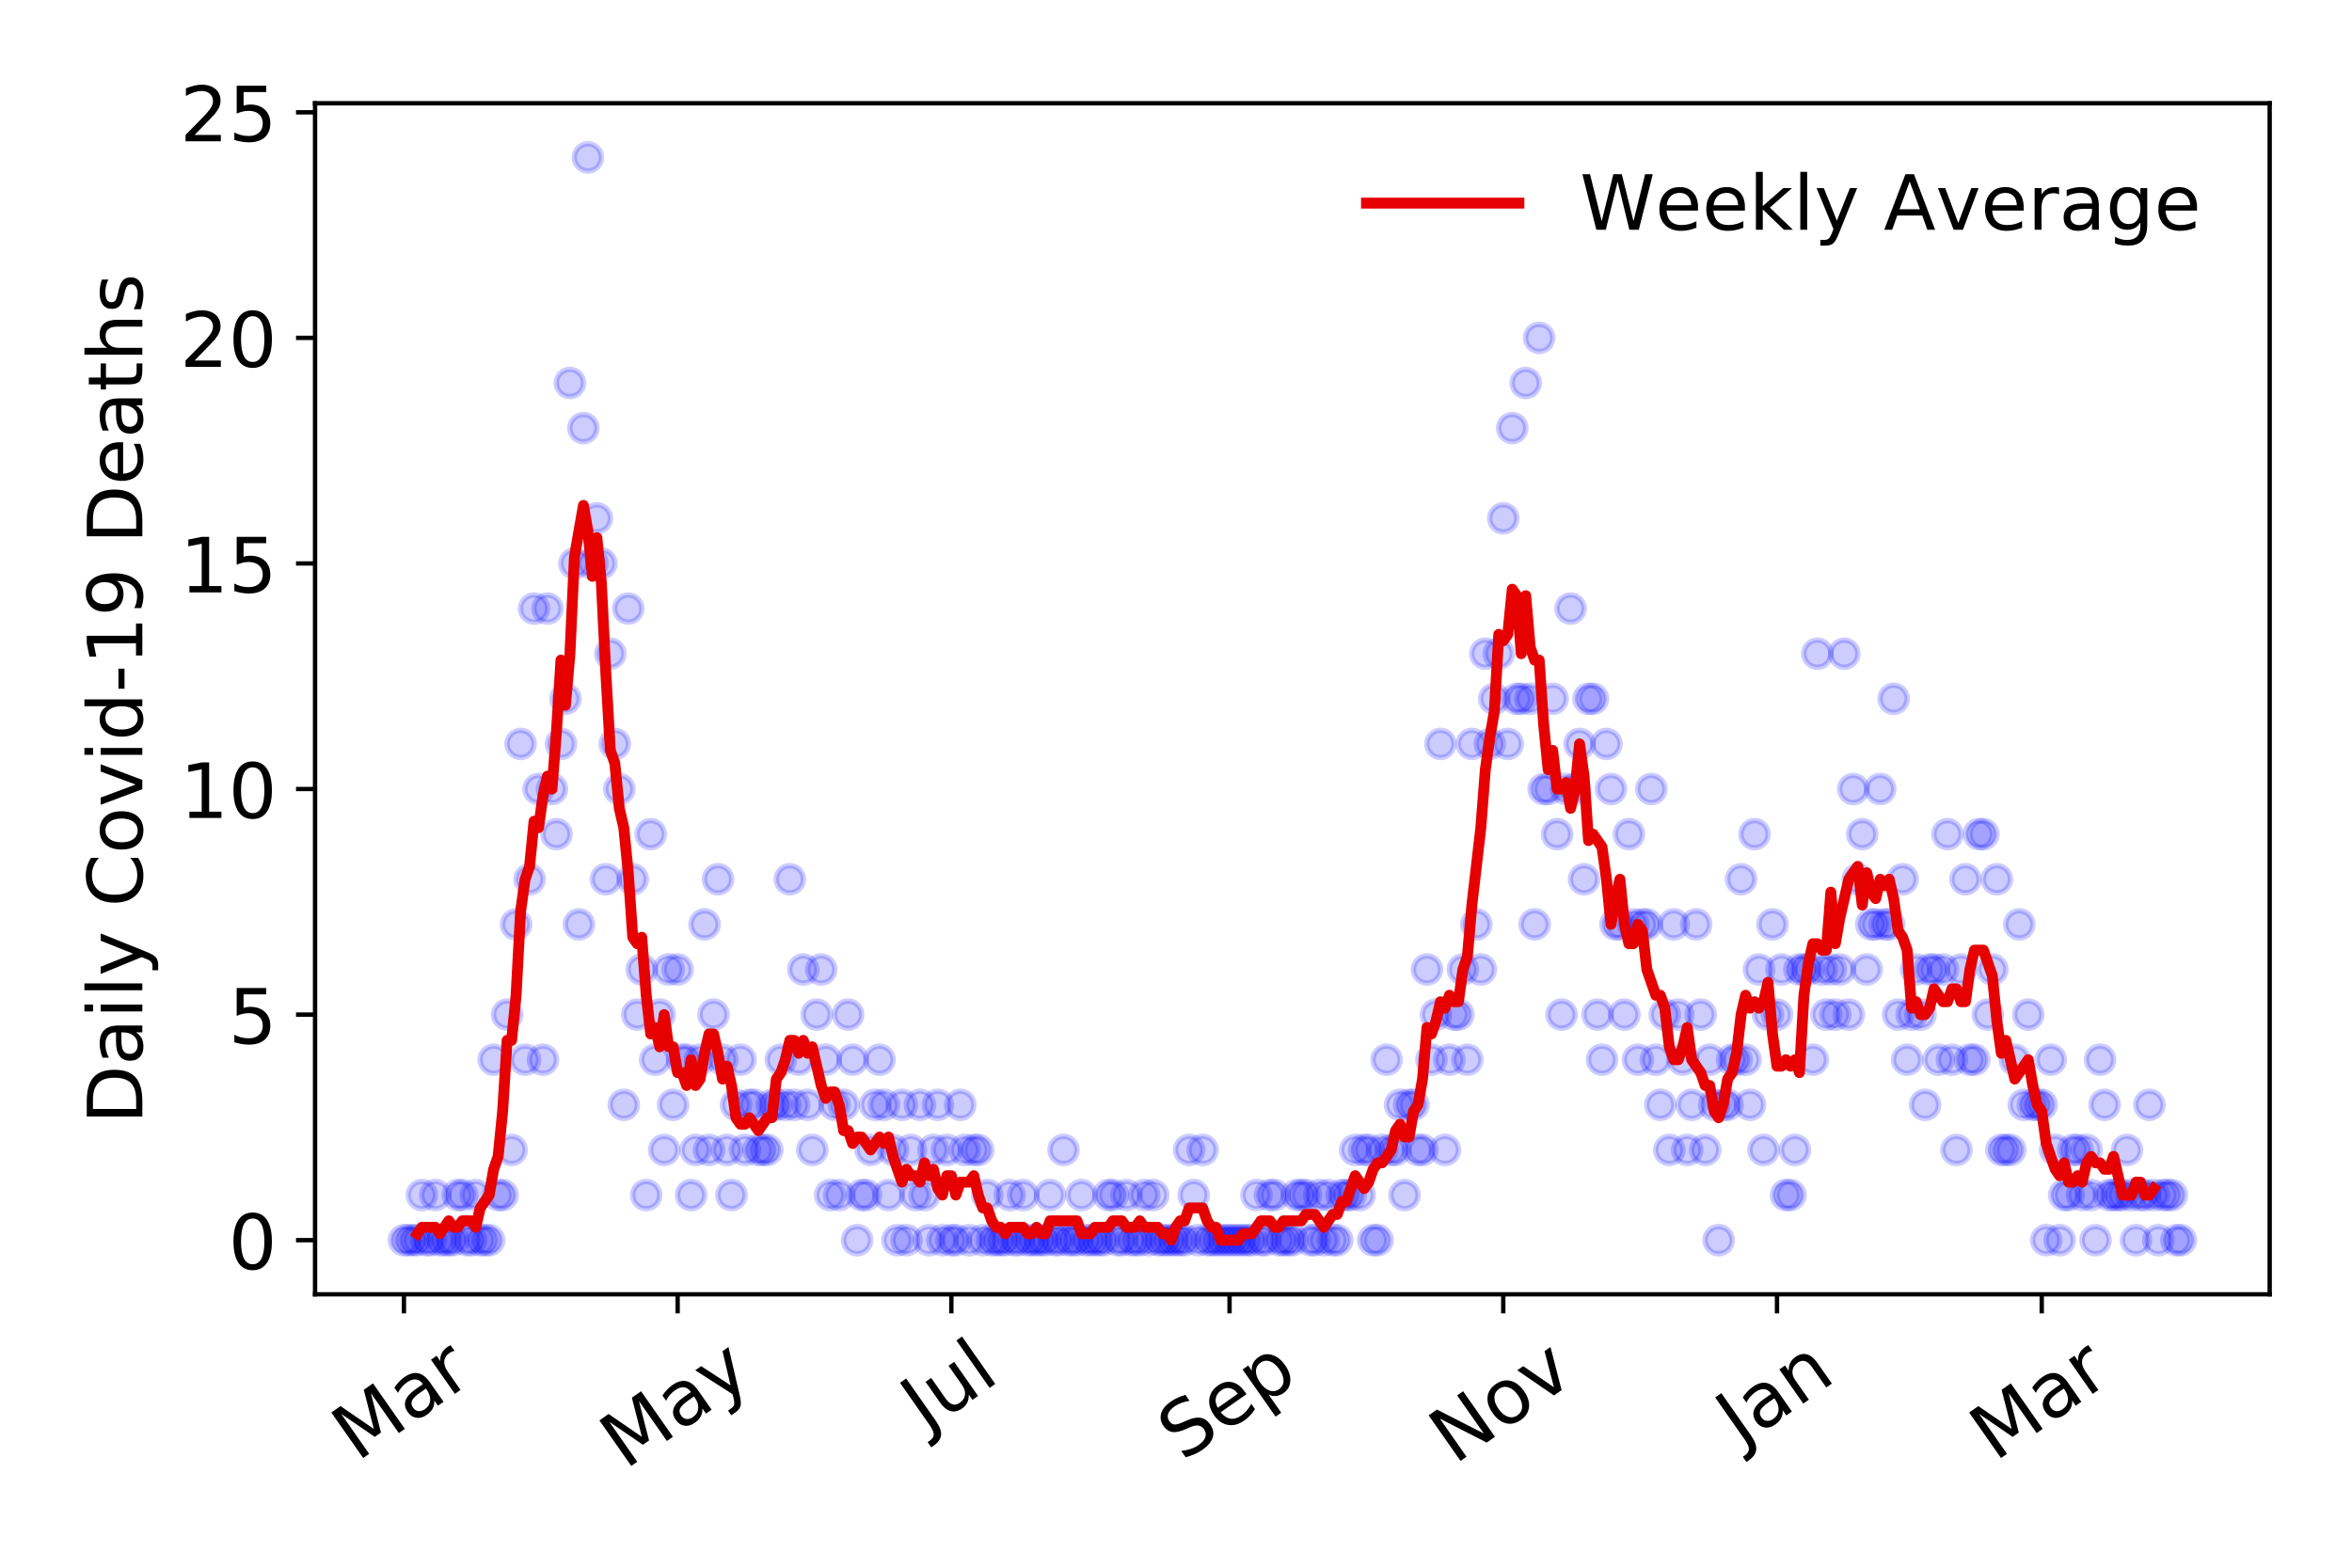 <?xml version="1.0" encoding="utf-8" standalone="no"?>
<!DOCTYPE svg PUBLIC "-//W3C//DTD SVG 1.1//EN"
  "http://www.w3.org/Graphics/SVG/1.1/DTD/svg11.dtd">
<!-- Created with matplotlib (https://matplotlib.org/) -->
<svg height="288pt" version="1.1" viewBox="0 0 432 288" width="432pt" xmlns="http://www.w3.org/2000/svg" xmlns:xlink="http://www.w3.org/1999/xlink">
 <defs>
  <style type="text/css">
*{stroke-linecap:butt;stroke-linejoin:round;}
  </style>
 </defs>
 <g id="figure_1">
  <g id="patch_1">
   <path d="M 0 288 
L 432 288 
L 432 0 
L 0 0 
z
" style="fill:#ffffff;"/>
  </g>
  <g id="axes_1">
   <g id="patch_2">
    <path d="M 57.87 237.778 
L 416.88 237.778 
L 416.88 18.973 
L 57.87 18.973 
z
" style="fill:#ffffff;"/>
   </g>
   <g id="matplotlib.axis_1">
    <g id="xtick_1">
     <g id="line2d_1">
      <defs>
       <path d="M 0 0 
L 0 3.5 
" id="m1358306fbc" style="stroke:#000000;stroke-width:0.8;"/>
      </defs>
      <g>
       <use style="stroke:#000000;stroke-width:0.8;" x="74.189" xlink:href="#m1358306fbc" y="237.778"/>
      </g>
     </g>
     <g id="text_1">
      <!-- Mar -->
      <defs>
       <path d="M 9.812 72.906 
L 24.516 72.906 
L 43.109 23.297 
L 61.812 72.906 
L 76.516 72.906 
L 76.516 0 
L 66.891 0 
L 66.891 64.016 
L 48.094 14.016 
L 38.188 14.016 
L 19.391 64.016 
L 19.391 0 
L 9.812 0 
z
" id="DejaVuSans-77"/>
       <path d="M 34.281 27.484 
Q 23.391 27.484 19.188 25 
Q 14.984 22.516 14.984 16.5 
Q 14.984 11.719 18.141 8.906 
Q 21.297 6.109 26.703 6.109 
Q 34.188 6.109 38.703 11.406 
Q 43.219 16.703 43.219 25.484 
L 43.219 27.484 
z
M 52.203 31.203 
L 52.203 0 
L 43.219 0 
L 43.219 8.297 
Q 40.141 3.328 35.547 0.953 
Q 30.953 -1.422 24.312 -1.422 
Q 15.922 -1.422 10.953 3.297 
Q 6 8.016 6 15.922 
Q 6 25.141 12.172 29.828 
Q 18.359 34.516 30.609 34.516 
L 43.219 34.516 
L 43.219 35.406 
Q 43.219 41.609 39.141 45 
Q 35.062 48.391 27.688 48.391 
Q 23 48.391 18.547 47.266 
Q 14.109 46.141 10.016 43.891 
L 10.016 52.203 
Q 14.938 54.109 19.578 55.047 
Q 24.219 56 28.609 56 
Q 40.484 56 46.344 49.844 
Q 52.203 43.703 52.203 31.203 
z
" id="DejaVuSans-97"/>
       <path d="M 41.109 46.297 
Q 39.594 47.172 37.812 47.578 
Q 36.031 48 33.891 48 
Q 26.266 48 22.188 43.047 
Q 18.109 38.094 18.109 28.812 
L 18.109 0 
L 9.078 0 
L 9.078 54.688 
L 18.109 54.688 
L 18.109 46.188 
Q 20.953 51.172 25.484 53.578 
Q 30.031 56 36.531 56 
Q 37.453 56 38.578 55.875 
Q 39.703 55.766 41.062 55.516 
z
" id="DejaVuSans-114"/>
      </defs>
      <g transform="translate(65.586 268.643)rotate(-35)scale(0.14 -0.14)">
       <use xlink:href="#DejaVuSans-77"/>
       <use x="86.279" xlink:href="#DejaVuSans-97"/>
       <use x="147.559" xlink:href="#DejaVuSans-114"/>
      </g>
     </g>
    </g>
    <g id="xtick_2">
     <g id="line2d_2">
      <g>
       <use style="stroke:#000000;stroke-width:0.8;" x="124.463" xlink:href="#m1358306fbc" y="237.778"/>
      </g>
     </g>
     <g id="text_2">
      <!-- May -->
      <defs>
       <path d="M 32.172 -5.078 
Q 28.375 -14.844 24.75 -17.812 
Q 21.141 -20.797 15.094 -20.797 
L 7.906 -20.797 
L 7.906 -13.281 
L 13.188 -13.281 
Q 16.891 -13.281 18.938 -11.516 
Q 21 -9.766 23.484 -3.219 
L 25.094 0.875 
L 2.984 54.688 
L 12.5 54.688 
L 29.594 11.922 
L 46.688 54.688 
L 56.203 54.688 
z
" id="DejaVuSans-121"/>
      </defs>
      <g transform="translate(114.824 270.094)rotate(-35)scale(0.14 -0.14)">
       <use xlink:href="#DejaVuSans-77"/>
       <use x="86.279" xlink:href="#DejaVuSans-97"/>
       <use x="147.559" xlink:href="#DejaVuSans-121"/>
      </g>
     </g>
    </g>
    <g id="xtick_3">
     <g id="line2d_3">
      <g>
       <use style="stroke:#000000;stroke-width:0.8;" x="174.738" xlink:href="#m1358306fbc" y="237.778"/>
      </g>
     </g>
     <g id="text_3">
      <!-- Jul -->
      <defs>
       <path d="M 9.812 72.906 
L 19.672 72.906 
L 19.672 5.078 
Q 19.672 -8.109 14.672 -14.062 
Q 9.672 -20.016 -1.422 -20.016 
L -5.172 -20.016 
L -5.172 -11.719 
L -2.094 -11.719 
Q 4.438 -11.719 7.125 -8.047 
Q 9.812 -4.391 9.812 5.078 
z
" id="DejaVuSans-74"/>
       <path d="M 8.5 21.578 
L 8.5 54.688 
L 17.484 54.688 
L 17.484 21.922 
Q 17.484 14.156 20.5 10.266 
Q 23.531 6.391 29.594 6.391 
Q 36.859 6.391 41.078 11.031 
Q 45.312 15.672 45.312 23.688 
L 45.312 54.688 
L 54.297 54.688 
L 54.297 0 
L 45.312 0 
L 45.312 8.406 
Q 42.047 3.422 37.719 1 
Q 33.406 -1.422 27.688 -1.422 
Q 18.266 -1.422 13.375 4.438 
Q 8.5 10.297 8.5 21.578 
z
M 31.109 56 
z
" id="DejaVuSans-117"/>
       <path d="M 9.422 75.984 
L 18.406 75.984 
L 18.406 0 
L 9.422 0 
z
" id="DejaVuSans-108"/>
      </defs>
      <g transform="translate(170.035 263.181)rotate(-35)scale(0.14 -0.14)">
       <use xlink:href="#DejaVuSans-74"/>
       <use x="29.492" xlink:href="#DejaVuSans-117"/>
       <use x="92.871" xlink:href="#DejaVuSans-108"/>
      </g>
     </g>
    </g>
    <g id="xtick_4">
     <g id="line2d_4">
      <g>
       <use style="stroke:#000000;stroke-width:0.8;" x="225.837" xlink:href="#m1358306fbc" y="237.778"/>
      </g>
     </g>
     <g id="text_4">
      <!-- Sep -->
      <defs>
       <path d="M 53.516 70.516 
L 53.516 60.891 
Q 47.906 63.578 42.922 64.891 
Q 37.938 66.219 33.297 66.219 
Q 25.25 66.219 20.875 63.094 
Q 16.5 59.969 16.5 54.203 
Q 16.5 49.359 19.406 46.891 
Q 22.312 44.438 30.422 42.922 
L 36.375 41.703 
Q 47.406 39.594 52.656 34.297 
Q 57.906 29 57.906 20.125 
Q 57.906 9.516 50.797 4.047 
Q 43.703 -1.422 29.984 -1.422 
Q 24.812 -1.422 18.969 -0.25 
Q 13.141 0.922 6.891 3.219 
L 6.891 13.375 
Q 12.891 10.016 18.656 8.297 
Q 24.422 6.594 29.984 6.594 
Q 38.422 6.594 43.016 9.906 
Q 47.609 13.234 47.609 19.391 
Q 47.609 24.75 44.312 27.781 
Q 41.016 30.812 33.5 32.328 
L 27.484 33.5 
Q 16.453 35.688 11.516 40.375 
Q 6.594 45.062 6.594 53.422 
Q 6.594 63.094 13.406 68.656 
Q 20.219 74.219 32.172 74.219 
Q 37.312 74.219 42.625 73.281 
Q 47.953 72.359 53.516 70.516 
z
" id="DejaVuSans-83"/>
       <path d="M 56.203 29.594 
L 56.203 25.203 
L 14.891 25.203 
Q 15.484 15.922 20.484 11.062 
Q 25.484 6.203 34.422 6.203 
Q 39.594 6.203 44.453 7.469 
Q 49.312 8.734 54.109 11.281 
L 54.109 2.781 
Q 49.266 0.734 44.188 -0.344 
Q 39.109 -1.422 33.891 -1.422 
Q 20.797 -1.422 13.156 6.188 
Q 5.516 13.812 5.516 26.812 
Q 5.516 40.234 12.766 48.109 
Q 20.016 56 32.328 56 
Q 43.359 56 49.781 48.891 
Q 56.203 41.797 56.203 29.594 
z
M 47.219 32.234 
Q 47.125 39.594 43.094 43.984 
Q 39.062 48.391 32.422 48.391 
Q 24.906 48.391 20.391 44.141 
Q 15.875 39.891 15.188 32.172 
z
" id="DejaVuSans-101"/>
       <path d="M 18.109 8.203 
L 18.109 -20.797 
L 9.078 -20.797 
L 9.078 54.688 
L 18.109 54.688 
L 18.109 46.391 
Q 20.953 51.266 25.266 53.625 
Q 29.594 56 35.594 56 
Q 45.562 56 51.781 48.094 
Q 58.016 40.188 58.016 27.297 
Q 58.016 14.406 51.781 6.484 
Q 45.562 -1.422 35.594 -1.422 
Q 29.594 -1.422 25.266 0.953 
Q 20.953 3.328 18.109 8.203 
z
M 48.688 27.297 
Q 48.688 37.203 44.609 42.844 
Q 40.531 48.484 33.406 48.484 
Q 26.266 48.484 22.188 42.844 
Q 18.109 37.203 18.109 27.297 
Q 18.109 17.391 22.188 11.75 
Q 26.266 6.109 33.406 6.109 
Q 40.531 6.109 44.609 11.75 
Q 48.688 17.391 48.688 27.297 
z
" id="DejaVuSans-112"/>
      </defs>
      <g transform="translate(217.244 268.629)rotate(-35)scale(0.14 -0.14)">
       <use xlink:href="#DejaVuSans-83"/>
       <use x="63.477" xlink:href="#DejaVuSans-101"/>
       <use x="125" xlink:href="#DejaVuSans-112"/>
      </g>
     </g>
    </g>
    <g id="xtick_5">
     <g id="line2d_5">
      <g>
       <use style="stroke:#000000;stroke-width:0.8;" x="276.111" xlink:href="#m1358306fbc" y="237.778"/>
      </g>
     </g>
     <g id="text_5">
      <!-- Nov -->
      <defs>
       <path d="M 9.812 72.906 
L 23.094 72.906 
L 55.422 11.922 
L 55.422 72.906 
L 64.984 72.906 
L 64.984 0 
L 51.703 0 
L 19.391 60.984 
L 19.391 0 
L 9.812 0 
z
" id="DejaVuSans-78"/>
       <path d="M 30.609 48.391 
Q 23.391 48.391 19.188 42.75 
Q 14.984 37.109 14.984 27.297 
Q 14.984 17.484 19.156 11.844 
Q 23.344 6.203 30.609 6.203 
Q 37.797 6.203 41.984 11.859 
Q 46.188 17.531 46.188 27.297 
Q 46.188 37.016 41.984 42.703 
Q 37.797 48.391 30.609 48.391 
z
M 30.609 56 
Q 42.328 56 49.016 48.375 
Q 55.719 40.766 55.719 27.297 
Q 55.719 13.875 49.016 6.219 
Q 42.328 -1.422 30.609 -1.422 
Q 18.844 -1.422 12.172 6.219 
Q 5.516 13.875 5.516 27.297 
Q 5.516 40.766 12.172 48.375 
Q 18.844 56 30.609 56 
z
" id="DejaVuSans-111"/>
       <path d="M 2.984 54.688 
L 12.5 54.688 
L 29.594 8.797 
L 46.688 54.688 
L 56.203 54.688 
L 35.688 0 
L 23.484 0 
z
" id="DejaVuSans-118"/>
      </defs>
      <g transform="translate(267.135 269.166)rotate(-35)scale(0.14 -0.14)">
       <use xlink:href="#DejaVuSans-78"/>
       <use x="74.805" xlink:href="#DejaVuSans-111"/>
       <use x="135.986" xlink:href="#DejaVuSans-118"/>
      </g>
     </g>
    </g>
    <g id="xtick_6">
     <g id="line2d_6">
      <g>
       <use style="stroke:#000000;stroke-width:0.8;" x="326.386" xlink:href="#m1358306fbc" y="237.778"/>
      </g>
     </g>
     <g id="text_6">
      <!-- Jan -->
      <defs>
       <path d="M 54.891 33.016 
L 54.891 0 
L 45.906 0 
L 45.906 32.719 
Q 45.906 40.484 42.875 44.328 
Q 39.844 48.188 33.797 48.188 
Q 26.516 48.188 22.312 43.547 
Q 18.109 38.922 18.109 30.906 
L 18.109 0 
L 9.078 0 
L 9.078 54.688 
L 18.109 54.688 
L 18.109 46.188 
Q 21.344 51.125 25.703 53.562 
Q 30.078 56 35.797 56 
Q 45.219 56 50.047 50.172 
Q 54.891 44.344 54.891 33.016 
z
" id="DejaVuSans-110"/>
      </defs>
      <g transform="translate(319.762 265.871)rotate(-35)scale(0.14 -0.14)">
       <use xlink:href="#DejaVuSans-74"/>
       <use x="29.492" xlink:href="#DejaVuSans-97"/>
       <use x="90.771" xlink:href="#DejaVuSans-110"/>
      </g>
     </g>
    </g>
    <g id="xtick_7">
     <g id="line2d_7">
      <g>
       <use style="stroke:#000000;stroke-width:0.8;" x="375.012" xlink:href="#m1358306fbc" y="237.778"/>
      </g>
     </g>
     <g id="text_7">
      <!-- Mar -->
      <g transform="translate(366.409 268.643)rotate(-35)scale(0.14 -0.14)">
       <use xlink:href="#DejaVuSans-77"/>
       <use x="86.279" xlink:href="#DejaVuSans-97"/>
       <use x="147.559" xlink:href="#DejaVuSans-114"/>
      </g>
     </g>
    </g>
   </g>
   <g id="matplotlib.axis_2">
    <g id="ytick_1">
     <g id="line2d_8">
      <defs>
       <path d="M 0 0 
L -3.5 0 
" id="mbb550944ce" style="stroke:#000000;stroke-width:0.8;"/>
      </defs>
      <g>
       <use style="stroke:#000000;stroke-width:0.8;" x="57.87" xlink:href="#mbb550944ce" y="227.832"/>
      </g>
     </g>
     <g id="text_8">
      <!-- 0 -->
      <defs>
       <path d="M 31.781 66.406 
Q 24.172 66.406 20.328 58.906 
Q 16.5 51.422 16.5 36.375 
Q 16.5 21.391 20.328 13.891 
Q 24.172 6.391 31.781 6.391 
Q 39.453 6.391 43.281 13.891 
Q 47.125 21.391 47.125 36.375 
Q 47.125 51.422 43.281 58.906 
Q 39.453 66.406 31.781 66.406 
z
M 31.781 74.219 
Q 44.047 74.219 50.516 64.516 
Q 56.984 54.828 56.984 36.375 
Q 56.984 17.969 50.516 8.266 
Q 44.047 -1.422 31.781 -1.422 
Q 19.531 -1.422 13.062 8.266 
Q 6.594 17.969 6.594 36.375 
Q 6.594 54.828 13.062 64.516 
Q 19.531 74.219 31.781 74.219 
z
" id="DejaVuSans-48"/>
      </defs>
      <g transform="translate(41.962 233.151)scale(0.14 -0.14)">
       <use xlink:href="#DejaVuSans-48"/>
      </g>
     </g>
    </g>
    <g id="ytick_2">
     <g id="line2d_9">
      <g>
       <use style="stroke:#000000;stroke-width:0.8;" x="57.87" xlink:href="#mbb550944ce" y="186.392"/>
      </g>
     </g>
     <g id="text_9">
      <!-- 5 -->
      <defs>
       <path d="M 10.797 72.906 
L 49.516 72.906 
L 49.516 64.594 
L 19.828 64.594 
L 19.828 46.734 
Q 21.969 47.469 24.109 47.828 
Q 26.266 48.188 28.422 48.188 
Q 40.625 48.188 47.75 41.5 
Q 54.891 34.812 54.891 23.391 
Q 54.891 11.625 47.562 5.094 
Q 40.234 -1.422 26.906 -1.422 
Q 22.312 -1.422 17.547 -0.641 
Q 12.797 0.141 7.719 1.703 
L 7.719 11.625 
Q 12.109 9.234 16.797 8.062 
Q 21.484 6.891 26.703 6.891 
Q 35.156 6.891 40.078 11.328 
Q 45.016 15.766 45.016 23.391 
Q 45.016 31 40.078 35.438 
Q 35.156 39.891 26.703 39.891 
Q 22.75 39.891 18.812 39.016 
Q 14.891 38.141 10.797 36.281 
z
" id="DejaVuSans-53"/>
      </defs>
      <g transform="translate(41.962 191.711)scale(0.14 -0.14)">
       <use xlink:href="#DejaVuSans-53"/>
      </g>
     </g>
    </g>
    <g id="ytick_3">
     <g id="line2d_10">
      <g>
       <use style="stroke:#000000;stroke-width:0.8;" x="57.87" xlink:href="#mbb550944ce" y="144.952"/>
      </g>
     </g>
     <g id="text_10">
      <!-- 10 -->
      <defs>
       <path d="M 12.406 8.297 
L 28.516 8.297 
L 28.516 63.922 
L 10.984 60.406 
L 10.984 69.391 
L 28.422 72.906 
L 38.281 72.906 
L 38.281 8.297 
L 54.391 8.297 
L 54.391 0 
L 12.406 0 
z
" id="DejaVuSans-49"/>
      </defs>
      <g transform="translate(33.055 150.271)scale(0.14 -0.14)">
       <use xlink:href="#DejaVuSans-49"/>
       <use x="63.623" xlink:href="#DejaVuSans-48"/>
      </g>
     </g>
    </g>
    <g id="ytick_4">
     <g id="line2d_11">
      <g>
       <use style="stroke:#000000;stroke-width:0.8;" x="57.87" xlink:href="#mbb550944ce" y="103.511"/>
      </g>
     </g>
     <g id="text_11">
      <!-- 15 -->
      <g transform="translate(33.055 108.83)scale(0.14 -0.14)">
       <use xlink:href="#DejaVuSans-49"/>
       <use x="63.623" xlink:href="#DejaVuSans-53"/>
      </g>
     </g>
    </g>
    <g id="ytick_5">
     <g id="line2d_12">
      <g>
       <use style="stroke:#000000;stroke-width:0.8;" x="57.87" xlink:href="#mbb550944ce" y="62.071"/>
      </g>
     </g>
     <g id="text_12">
      <!-- 20 -->
      <defs>
       <path d="M 19.188 8.297 
L 53.609 8.297 
L 53.609 0 
L 7.328 0 
L 7.328 8.297 
Q 12.938 14.109 22.625 23.891 
Q 32.328 33.688 34.812 36.531 
Q 39.547 41.844 41.422 45.531 
Q 43.312 49.219 43.312 52.781 
Q 43.312 58.594 39.234 62.25 
Q 35.156 65.922 28.609 65.922 
Q 23.969 65.922 18.812 64.312 
Q 13.672 62.703 7.812 59.422 
L 7.812 69.391 
Q 13.766 71.781 18.938 73 
Q 24.125 74.219 28.422 74.219 
Q 39.75 74.219 46.484 68.547 
Q 53.219 62.891 53.219 53.422 
Q 53.219 48.922 51.531 44.891 
Q 49.859 40.875 45.406 35.406 
Q 44.188 33.984 37.641 27.219 
Q 31.109 20.453 19.188 8.297 
z
" id="DejaVuSans-50"/>
      </defs>
      <g transform="translate(33.055 67.39)scale(0.14 -0.14)">
       <use xlink:href="#DejaVuSans-50"/>
       <use x="63.623" xlink:href="#DejaVuSans-48"/>
      </g>
     </g>
    </g>
    <g id="ytick_6">
     <g id="line2d_13">
      <g>
       <use style="stroke:#000000;stroke-width:0.8;" x="57.87" xlink:href="#mbb550944ce" y="20.63"/>
      </g>
     </g>
     <g id="text_13">
      <!-- 25 -->
      <g transform="translate(33.055 25.949)scale(0.14 -0.14)">
       <use xlink:href="#DejaVuSans-50"/>
       <use x="63.623" xlink:href="#DejaVuSans-53"/>
      </g>
     </g>
    </g>
    <g id="text_14">
     <!-- Daily Covid-19 Deaths -->
     <defs>
      <path d="M 19.672 64.797 
L 19.672 8.109 
L 31.594 8.109 
Q 46.688 8.109 53.688 14.938 
Q 60.688 21.781 60.688 36.531 
Q 60.688 51.172 53.688 57.984 
Q 46.688 64.797 31.594 64.797 
z
M 9.812 72.906 
L 30.078 72.906 
Q 51.266 72.906 61.172 64.094 
Q 71.094 55.281 71.094 36.531 
Q 71.094 17.672 61.125 8.828 
Q 51.172 0 30.078 0 
L 9.812 0 
z
" id="DejaVuSans-68"/>
      <path d="M 9.422 54.688 
L 18.406 54.688 
L 18.406 0 
L 9.422 0 
z
M 9.422 75.984 
L 18.406 75.984 
L 18.406 64.594 
L 9.422 64.594 
z
" id="DejaVuSans-105"/>
      <path id="DejaVuSans-32"/>
      <path d="M 64.406 67.281 
L 64.406 56.891 
Q 59.422 61.531 53.781 63.812 
Q 48.141 66.109 41.797 66.109 
Q 29.297 66.109 22.656 58.469 
Q 16.016 50.828 16.016 36.375 
Q 16.016 21.969 22.656 14.328 
Q 29.297 6.688 41.797 6.688 
Q 48.141 6.688 53.781 8.984 
Q 59.422 11.281 64.406 15.922 
L 64.406 5.609 
Q 59.234 2.094 53.438 0.328 
Q 47.656 -1.422 41.219 -1.422 
Q 24.656 -1.422 15.125 8.703 
Q 5.609 18.844 5.609 36.375 
Q 5.609 53.953 15.125 64.078 
Q 24.656 74.219 41.219 74.219 
Q 47.75 74.219 53.531 72.484 
Q 59.328 70.75 64.406 67.281 
z
" id="DejaVuSans-67"/>
      <path d="M 45.406 46.391 
L 45.406 75.984 
L 54.391 75.984 
L 54.391 0 
L 45.406 0 
L 45.406 8.203 
Q 42.578 3.328 38.25 0.953 
Q 33.938 -1.422 27.875 -1.422 
Q 17.969 -1.422 11.734 6.484 
Q 5.516 14.406 5.516 27.297 
Q 5.516 40.188 11.734 48.094 
Q 17.969 56 27.875 56 
Q 33.938 56 38.25 53.625 
Q 42.578 51.266 45.406 46.391 
z
M 14.797 27.297 
Q 14.797 17.391 18.875 11.75 
Q 22.953 6.109 30.078 6.109 
Q 37.203 6.109 41.297 11.75 
Q 45.406 17.391 45.406 27.297 
Q 45.406 37.203 41.297 42.844 
Q 37.203 48.484 30.078 48.484 
Q 22.953 48.484 18.875 42.844 
Q 14.797 37.203 14.797 27.297 
z
" id="DejaVuSans-100"/>
      <path d="M 4.891 31.391 
L 31.203 31.391 
L 31.203 23.391 
L 4.891 23.391 
z
" id="DejaVuSans-45"/>
      <path d="M 10.984 1.516 
L 10.984 10.5 
Q 14.703 8.734 18.5 7.812 
Q 22.312 6.891 25.984 6.891 
Q 35.75 6.891 40.891 13.453 
Q 46.047 20.016 46.781 33.406 
Q 43.953 29.203 39.594 26.953 
Q 35.25 24.703 29.984 24.703 
Q 19.047 24.703 12.672 31.312 
Q 6.297 37.938 6.297 49.422 
Q 6.297 60.641 12.938 67.422 
Q 19.578 74.219 30.609 74.219 
Q 43.266 74.219 49.922 64.516 
Q 56.594 54.828 56.594 36.375 
Q 56.594 19.141 48.406 8.859 
Q 40.234 -1.422 26.422 -1.422 
Q 22.703 -1.422 18.891 -0.688 
Q 15.094 0.047 10.984 1.516 
z
M 30.609 32.422 
Q 37.25 32.422 41.125 36.953 
Q 45.016 41.5 45.016 49.422 
Q 45.016 57.281 41.125 61.844 
Q 37.25 66.406 30.609 66.406 
Q 23.969 66.406 20.094 61.844 
Q 16.219 57.281 16.219 49.422 
Q 16.219 41.5 20.094 36.953 
Q 23.969 32.422 30.609 32.422 
z
" id="DejaVuSans-57"/>
      <path d="M 18.312 70.219 
L 18.312 54.688 
L 36.812 54.688 
L 36.812 47.703 
L 18.312 47.703 
L 18.312 18.016 
Q 18.312 11.328 20.141 9.422 
Q 21.969 7.516 27.594 7.516 
L 36.812 7.516 
L 36.812 0 
L 27.594 0 
Q 17.188 0 13.234 3.875 
Q 9.281 7.766 9.281 18.016 
L 9.281 47.703 
L 2.688 47.703 
L 2.688 54.688 
L 9.281 54.688 
L 9.281 70.219 
z
" id="DejaVuSans-116"/>
      <path d="M 54.891 33.016 
L 54.891 0 
L 45.906 0 
L 45.906 32.719 
Q 45.906 40.484 42.875 44.328 
Q 39.844 48.188 33.797 48.188 
Q 26.516 48.188 22.312 43.547 
Q 18.109 38.922 18.109 30.906 
L 18.109 0 
L 9.078 0 
L 9.078 75.984 
L 18.109 75.984 
L 18.109 46.188 
Q 21.344 51.125 25.703 53.562 
Q 30.078 56 35.797 56 
Q 45.219 56 50.047 50.172 
Q 54.891 44.344 54.891 33.016 
z
" id="DejaVuSans-104"/>
      <path d="M 44.281 53.078 
L 44.281 44.578 
Q 40.484 46.531 36.375 47.5 
Q 32.281 48.484 27.875 48.484 
Q 21.188 48.484 17.844 46.438 
Q 14.5 44.391 14.5 40.281 
Q 14.5 37.156 16.891 35.375 
Q 19.281 33.594 26.516 31.984 
L 29.594 31.297 
Q 39.156 29.25 43.188 25.516 
Q 47.219 21.781 47.219 15.094 
Q 47.219 7.469 41.188 3.016 
Q 35.156 -1.422 24.609 -1.422 
Q 20.219 -1.422 15.453 -0.562 
Q 10.688 0.297 5.422 2 
L 5.422 11.281 
Q 10.406 8.688 15.234 7.391 
Q 20.062 6.109 24.812 6.109 
Q 31.156 6.109 34.562 8.281 
Q 37.984 10.453 37.984 14.406 
Q 37.984 18.062 35.516 20.016 
Q 33.062 21.969 24.703 23.781 
L 21.578 24.516 
Q 13.234 26.266 9.516 29.906 
Q 5.812 33.547 5.812 39.891 
Q 5.812 47.609 11.281 51.797 
Q 16.75 56 26.812 56 
Q 31.781 56 36.172 55.266 
Q 40.578 54.547 44.281 53.078 
z
" id="DejaVuSans-115"/>
     </defs>
     <g transform="translate(26.143 206.487)rotate(-90)scale(0.14 -0.14)">
      <use xlink:href="#DejaVuSans-68"/>
      <use x="77.002" xlink:href="#DejaVuSans-97"/>
      <use x="138.281" xlink:href="#DejaVuSans-105"/>
      <use x="166.064" xlink:href="#DejaVuSans-108"/>
      <use x="193.848" xlink:href="#DejaVuSans-121"/>
      <use x="253.027" xlink:href="#DejaVuSans-32"/>
      <use x="284.814" xlink:href="#DejaVuSans-67"/>
      <use x="354.639" xlink:href="#DejaVuSans-111"/>
      <use x="415.82" xlink:href="#DejaVuSans-118"/>
      <use x="475" xlink:href="#DejaVuSans-105"/>
      <use x="502.783" xlink:href="#DejaVuSans-100"/>
      <use x="566.26" xlink:href="#DejaVuSans-45"/>
      <use x="602.344" xlink:href="#DejaVuSans-49"/>
      <use x="665.967" xlink:href="#DejaVuSans-57"/>
      <use x="729.59" xlink:href="#DejaVuSans-32"/>
      <use x="761.377" xlink:href="#DejaVuSans-68"/>
      <use x="838.379" xlink:href="#DejaVuSans-101"/>
      <use x="899.902" xlink:href="#DejaVuSans-97"/>
      <use x="961.182" xlink:href="#DejaVuSans-116"/>
      <use x="1000.391" xlink:href="#DejaVuSans-104"/>
      <use x="1063.77" xlink:href="#DejaVuSans-115"/>
     </g>
    </g>
   </g>
   <g id="line2d_14">
    <defs>
     <path d="M 0 2.5 
C 0.663 2.5 1.299 2.237 1.768 1.768 
C 2.237 1.299 2.5 0.663 2.5 0 
C 2.5 -0.663 2.237 -1.299 1.768 -1.768 
C 1.299 -2.237 0.663 -2.5 0 -2.5 
C -0.663 -2.5 -1.299 -2.237 -1.768 -1.768 
C -2.237 -1.299 -2.5 -0.663 -2.5 0 
C -2.5 0.663 -2.237 1.299 -1.768 1.768 
C -1.299 2.237 -0.663 2.5 0 2.5 
z
" id="m4066ab3065" style="stroke:#0000ff;stroke-opacity:0.2;"/>
    </defs>
    <g clip-path="url(#p9e36d74a1b)">
     <use style="fill:#0000ff;fill-opacity:0.2;stroke:#0000ff;stroke-opacity:0.2;" x="74.189" xlink:href="#m4066ab3065" y="227.832"/>
     <use style="fill:#0000ff;fill-opacity:0.2;stroke:#0000ff;stroke-opacity:0.2;" x="75.013" xlink:href="#m4066ab3065" y="227.832"/>
     <use style="fill:#0000ff;fill-opacity:0.2;stroke:#0000ff;stroke-opacity:0.2;" x="75.837" xlink:href="#m4066ab3065" y="227.832"/>
     <use style="fill:#0000ff;fill-opacity:0.2;stroke:#0000ff;stroke-opacity:0.2;" x="76.661" xlink:href="#m4066ab3065" y="227.832"/>
     <use style="fill:#0000ff;fill-opacity:0.2;stroke:#0000ff;stroke-opacity:0.2;" x="77.485" xlink:href="#m4066ab3065" y="219.544"/>
     <use style="fill:#0000ff;fill-opacity:0.2;stroke:#0000ff;stroke-opacity:0.2;" x="78.31" xlink:href="#m4066ab3065" y="227.832"/>
     <use style="fill:#0000ff;fill-opacity:0.2;stroke:#0000ff;stroke-opacity:0.2;" x="79.134" xlink:href="#m4066ab3065" y="227.832"/>
     <use style="fill:#0000ff;fill-opacity:0.2;stroke:#0000ff;stroke-opacity:0.2;" x="79.958" xlink:href="#m4066ab3065" y="219.544"/>
     <use style="fill:#0000ff;fill-opacity:0.2;stroke:#0000ff;stroke-opacity:0.2;" x="80.782" xlink:href="#m4066ab3065" y="227.832"/>
     <use style="fill:#0000ff;fill-opacity:0.2;stroke:#0000ff;stroke-opacity:0.2;" x="81.606" xlink:href="#m4066ab3065" y="227.832"/>
     <use style="fill:#0000ff;fill-opacity:0.2;stroke:#0000ff;stroke-opacity:0.2;" x="82.43" xlink:href="#m4066ab3065" y="227.832"/>
     <use style="fill:#0000ff;fill-opacity:0.2;stroke:#0000ff;stroke-opacity:0.2;" x="83.255" xlink:href="#m4066ab3065" y="227.832"/>
     <use style="fill:#0000ff;fill-opacity:0.2;stroke:#0000ff;stroke-opacity:0.2;" x="84.079" xlink:href="#m4066ab3065" y="219.544"/>
     <use style="fill:#0000ff;fill-opacity:0.2;stroke:#0000ff;stroke-opacity:0.2;" x="84.903" xlink:href="#m4066ab3065" y="219.544"/>
     <use style="fill:#0000ff;fill-opacity:0.2;stroke:#0000ff;stroke-opacity:0.2;" x="85.727" xlink:href="#m4066ab3065" y="227.832"/>
     <use style="fill:#0000ff;fill-opacity:0.2;stroke:#0000ff;stroke-opacity:0.2;" x="86.551" xlink:href="#m4066ab3065" y="227.832"/>
     <use style="fill:#0000ff;fill-opacity:0.2;stroke:#0000ff;stroke-opacity:0.2;" x="87.375" xlink:href="#m4066ab3065" y="219.544"/>
     <use style="fill:#0000ff;fill-opacity:0.2;stroke:#0000ff;stroke-opacity:0.2;" x="88.2" xlink:href="#m4066ab3065" y="227.832"/>
     <use style="fill:#0000ff;fill-opacity:0.2;stroke:#0000ff;stroke-opacity:0.2;" x="89.024" xlink:href="#m4066ab3065" y="227.832"/>
     <use style="fill:#0000ff;fill-opacity:0.2;stroke:#0000ff;stroke-opacity:0.2;" x="89.848" xlink:href="#m4066ab3065" y="227.832"/>
     <use style="fill:#0000ff;fill-opacity:0.2;stroke:#0000ff;stroke-opacity:0.2;" x="90.672" xlink:href="#m4066ab3065" y="194.68"/>
     <use style="fill:#0000ff;fill-opacity:0.2;stroke:#0000ff;stroke-opacity:0.2;" x="91.496" xlink:href="#m4066ab3065" y="219.544"/>
     <use style="fill:#0000ff;fill-opacity:0.2;stroke:#0000ff;stroke-opacity:0.2;" x="92.32" xlink:href="#m4066ab3065" y="219.544"/>
     <use style="fill:#0000ff;fill-opacity:0.2;stroke:#0000ff;stroke-opacity:0.2;" x="93.145" xlink:href="#m4066ab3065" y="186.392"/>
     <use style="fill:#0000ff;fill-opacity:0.2;stroke:#0000ff;stroke-opacity:0.2;" x="93.969" xlink:href="#m4066ab3065" y="211.256"/>
     <use style="fill:#0000ff;fill-opacity:0.2;stroke:#0000ff;stroke-opacity:0.2;" x="94.793" xlink:href="#m4066ab3065" y="169.816"/>
     <use style="fill:#0000ff;fill-opacity:0.2;stroke:#0000ff;stroke-opacity:0.2;" x="95.617" xlink:href="#m4066ab3065" y="136.664"/>
     <use style="fill:#0000ff;fill-opacity:0.2;stroke:#0000ff;stroke-opacity:0.2;" x="96.441" xlink:href="#m4066ab3065" y="194.68"/>
     <use style="fill:#0000ff;fill-opacity:0.2;stroke:#0000ff;stroke-opacity:0.2;" x="97.265" xlink:href="#m4066ab3065" y="161.528"/>
     <use style="fill:#0000ff;fill-opacity:0.2;stroke:#0000ff;stroke-opacity:0.2;" x="98.09" xlink:href="#m4066ab3065" y="111.799"/>
     <use style="fill:#0000ff;fill-opacity:0.2;stroke:#0000ff;stroke-opacity:0.2;" x="98.914" xlink:href="#m4066ab3065" y="144.952"/>
     <use style="fill:#0000ff;fill-opacity:0.2;stroke:#0000ff;stroke-opacity:0.2;" x="99.738" xlink:href="#m4066ab3065" y="194.68"/>
     <use style="fill:#0000ff;fill-opacity:0.2;stroke:#0000ff;stroke-opacity:0.2;" x="100.562" xlink:href="#m4066ab3065" y="111.799"/>
     <use style="fill:#0000ff;fill-opacity:0.2;stroke:#0000ff;stroke-opacity:0.2;" x="101.386" xlink:href="#m4066ab3065" y="144.952"/>
     <use style="fill:#0000ff;fill-opacity:0.2;stroke:#0000ff;stroke-opacity:0.2;" x="102.211" xlink:href="#m4066ab3065" y="153.24"/>
     <use style="fill:#0000ff;fill-opacity:0.2;stroke:#0000ff;stroke-opacity:0.2;" x="103.035" xlink:href="#m4066ab3065" y="136.664"/>
     <use style="fill:#0000ff;fill-opacity:0.2;stroke:#0000ff;stroke-opacity:0.2;" x="103.859" xlink:href="#m4066ab3065" y="128.375"/>
     <use style="fill:#0000ff;fill-opacity:0.2;stroke:#0000ff;stroke-opacity:0.2;" x="104.683" xlink:href="#m4066ab3065" y="70.359"/>
     <use style="fill:#0000ff;fill-opacity:0.2;stroke:#0000ff;stroke-opacity:0.2;" x="105.507" xlink:href="#m4066ab3065" y="103.511"/>
     <use style="fill:#0000ff;fill-opacity:0.2;stroke:#0000ff;stroke-opacity:0.2;" x="106.331" xlink:href="#m4066ab3065" y="169.816"/>
     <use style="fill:#0000ff;fill-opacity:0.2;stroke:#0000ff;stroke-opacity:0.2;" x="107.156" xlink:href="#m4066ab3065" y="78.647"/>
     <use style="fill:#0000ff;fill-opacity:0.2;stroke:#0000ff;stroke-opacity:0.2;" x="107.98" xlink:href="#m4066ab3065" y="28.918"/>
     <use style="fill:#0000ff;fill-opacity:0.2;stroke:#0000ff;stroke-opacity:0.2;" x="108.804" xlink:href="#m4066ab3065" y="103.511"/>
     <use style="fill:#0000ff;fill-opacity:0.2;stroke:#0000ff;stroke-opacity:0.2;" x="109.628" xlink:href="#m4066ab3065" y="95.223"/>
     <use style="fill:#0000ff;fill-opacity:0.2;stroke:#0000ff;stroke-opacity:0.2;" x="110.452" xlink:href="#m4066ab3065" y="103.511"/>
     <use style="fill:#0000ff;fill-opacity:0.2;stroke:#0000ff;stroke-opacity:0.2;" x="111.276" xlink:href="#m4066ab3065" y="161.528"/>
     <use style="fill:#0000ff;fill-opacity:0.2;stroke:#0000ff;stroke-opacity:0.2;" x="112.101" xlink:href="#m4066ab3065" y="120.087"/>
     <use style="fill:#0000ff;fill-opacity:0.2;stroke:#0000ff;stroke-opacity:0.2;" x="112.925" xlink:href="#m4066ab3065" y="136.664"/>
     <use style="fill:#0000ff;fill-opacity:0.2;stroke:#0000ff;stroke-opacity:0.2;" x="113.749" xlink:href="#m4066ab3065" y="144.952"/>
     <use style="fill:#0000ff;fill-opacity:0.2;stroke:#0000ff;stroke-opacity:0.2;" x="114.573" xlink:href="#m4066ab3065" y="202.968"/>
     <use style="fill:#0000ff;fill-opacity:0.2;stroke:#0000ff;stroke-opacity:0.2;" x="115.397" xlink:href="#m4066ab3065" y="111.799"/>
     <use style="fill:#0000ff;fill-opacity:0.2;stroke:#0000ff;stroke-opacity:0.2;" x="116.221" xlink:href="#m4066ab3065" y="161.528"/>
     <use style="fill:#0000ff;fill-opacity:0.2;stroke:#0000ff;stroke-opacity:0.2;" x="117.046" xlink:href="#m4066ab3065" y="186.392"/>
     <use style="fill:#0000ff;fill-opacity:0.2;stroke:#0000ff;stroke-opacity:0.2;" x="117.87" xlink:href="#m4066ab3065" y="178.104"/>
     <use style="fill:#0000ff;fill-opacity:0.2;stroke:#0000ff;stroke-opacity:0.2;" x="118.694" xlink:href="#m4066ab3065" y="219.544"/>
     <use style="fill:#0000ff;fill-opacity:0.2;stroke:#0000ff;stroke-opacity:0.2;" x="119.518" xlink:href="#m4066ab3065" y="153.24"/>
     <use style="fill:#0000ff;fill-opacity:0.2;stroke:#0000ff;stroke-opacity:0.2;" x="120.342" xlink:href="#m4066ab3065" y="194.68"/>
     <use style="fill:#0000ff;fill-opacity:0.2;stroke:#0000ff;stroke-opacity:0.2;" x="121.167" xlink:href="#m4066ab3065" y="186.392"/>
     <use style="fill:#0000ff;fill-opacity:0.2;stroke:#0000ff;stroke-opacity:0.2;" x="121.991" xlink:href="#m4066ab3065" y="211.256"/>
     <use style="fill:#0000ff;fill-opacity:0.2;stroke:#0000ff;stroke-opacity:0.2;" x="122.815" xlink:href="#m4066ab3065" y="178.104"/>
     <use style="fill:#0000ff;fill-opacity:0.2;stroke:#0000ff;stroke-opacity:0.2;" x="123.639" xlink:href="#m4066ab3065" y="202.968"/>
     <use style="fill:#0000ff;fill-opacity:0.2;stroke:#0000ff;stroke-opacity:0.2;" x="124.463" xlink:href="#m4066ab3065" y="178.104"/>
     <use style="fill:#0000ff;fill-opacity:0.2;stroke:#0000ff;stroke-opacity:0.2;" x="125.287" xlink:href="#m4066ab3065" y="194.68"/>
     <use style="fill:#0000ff;fill-opacity:0.2;stroke:#0000ff;stroke-opacity:0.2;" x="126.112" xlink:href="#m4066ab3065" y="194.68"/>
     <use style="fill:#0000ff;fill-opacity:0.2;stroke:#0000ff;stroke-opacity:0.2;" x="126.936" xlink:href="#m4066ab3065" y="219.544"/>
     <use style="fill:#0000ff;fill-opacity:0.2;stroke:#0000ff;stroke-opacity:0.2;" x="127.76" xlink:href="#m4066ab3065" y="211.256"/>
     <use style="fill:#0000ff;fill-opacity:0.2;stroke:#0000ff;stroke-opacity:0.2;" x="128.584" xlink:href="#m4066ab3065" y="194.68"/>
     <use style="fill:#0000ff;fill-opacity:0.2;stroke:#0000ff;stroke-opacity:0.2;" x="129.408" xlink:href="#m4066ab3065" y="169.816"/>
     <use style="fill:#0000ff;fill-opacity:0.2;stroke:#0000ff;stroke-opacity:0.2;" x="130.232" xlink:href="#m4066ab3065" y="211.256"/>
     <use style="fill:#0000ff;fill-opacity:0.2;stroke:#0000ff;stroke-opacity:0.2;" x="131.057" xlink:href="#m4066ab3065" y="186.392"/>
     <use style="fill:#0000ff;fill-opacity:0.2;stroke:#0000ff;stroke-opacity:0.2;" x="131.881" xlink:href="#m4066ab3065" y="161.528"/>
     <use style="fill:#0000ff;fill-opacity:0.2;stroke:#0000ff;stroke-opacity:0.2;" x="132.705" xlink:href="#m4066ab3065" y="194.68"/>
     <use style="fill:#0000ff;fill-opacity:0.2;stroke:#0000ff;stroke-opacity:0.2;" x="133.529" xlink:href="#m4066ab3065" y="211.256"/>
     <use style="fill:#0000ff;fill-opacity:0.2;stroke:#0000ff;stroke-opacity:0.2;" x="134.353" xlink:href="#m4066ab3065" y="219.544"/>
     <use style="fill:#0000ff;fill-opacity:0.2;stroke:#0000ff;stroke-opacity:0.2;" x="135.177" xlink:href="#m4066ab3065" y="202.968"/>
     <use style="fill:#0000ff;fill-opacity:0.2;stroke:#0000ff;stroke-opacity:0.2;" x="136.002" xlink:href="#m4066ab3065" y="194.68"/>
     <use style="fill:#0000ff;fill-opacity:0.2;stroke:#0000ff;stroke-opacity:0.2;" x="136.826" xlink:href="#m4066ab3065" y="211.256"/>
     <use style="fill:#0000ff;fill-opacity:0.2;stroke:#0000ff;stroke-opacity:0.2;" x="137.65" xlink:href="#m4066ab3065" y="202.968"/>
     <use style="fill:#0000ff;fill-opacity:0.2;stroke:#0000ff;stroke-opacity:0.2;" x="138.474" xlink:href="#m4066ab3065" y="202.968"/>
     <use style="fill:#0000ff;fill-opacity:0.2;stroke:#0000ff;stroke-opacity:0.2;" x="139.298" xlink:href="#m4066ab3065" y="211.256"/>
     <use style="fill:#0000ff;fill-opacity:0.2;stroke:#0000ff;stroke-opacity:0.2;" x="140.123" xlink:href="#m4066ab3065" y="211.256"/>
     <use style="fill:#0000ff;fill-opacity:0.2;stroke:#0000ff;stroke-opacity:0.2;" x="140.947" xlink:href="#m4066ab3065" y="211.256"/>
     <use style="fill:#0000ff;fill-opacity:0.2;stroke:#0000ff;stroke-opacity:0.2;" x="141.771" xlink:href="#m4066ab3065" y="202.968"/>
     <use style="fill:#0000ff;fill-opacity:0.2;stroke:#0000ff;stroke-opacity:0.2;" x="142.595" xlink:href="#m4066ab3065" y="202.968"/>
     <use style="fill:#0000ff;fill-opacity:0.2;stroke:#0000ff;stroke-opacity:0.2;" x="143.419" xlink:href="#m4066ab3065" y="194.68"/>
     <use style="fill:#0000ff;fill-opacity:0.2;stroke:#0000ff;stroke-opacity:0.2;" x="144.243" xlink:href="#m4066ab3065" y="202.968"/>
     <use style="fill:#0000ff;fill-opacity:0.2;stroke:#0000ff;stroke-opacity:0.2;" x="145.068" xlink:href="#m4066ab3065" y="161.528"/>
     <use style="fill:#0000ff;fill-opacity:0.2;stroke:#0000ff;stroke-opacity:0.2;" x="145.892" xlink:href="#m4066ab3065" y="202.968"/>
     <use style="fill:#0000ff;fill-opacity:0.2;stroke:#0000ff;stroke-opacity:0.2;" x="146.716" xlink:href="#m4066ab3065" y="194.68"/>
     <use style="fill:#0000ff;fill-opacity:0.2;stroke:#0000ff;stroke-opacity:0.2;" x="147.54" xlink:href="#m4066ab3065" y="178.104"/>
     <use style="fill:#0000ff;fill-opacity:0.2;stroke:#0000ff;stroke-opacity:0.2;" x="148.364" xlink:href="#m4066ab3065" y="202.968"/>
     <use style="fill:#0000ff;fill-opacity:0.2;stroke:#0000ff;stroke-opacity:0.2;" x="149.188" xlink:href="#m4066ab3065" y="211.256"/>
     <use style="fill:#0000ff;fill-opacity:0.2;stroke:#0000ff;stroke-opacity:0.2;" x="150.013" xlink:href="#m4066ab3065" y="186.392"/>
     <use style="fill:#0000ff;fill-opacity:0.2;stroke:#0000ff;stroke-opacity:0.2;" x="150.837" xlink:href="#m4066ab3065" y="178.104"/>
     <use style="fill:#0000ff;fill-opacity:0.2;stroke:#0000ff;stroke-opacity:0.2;" x="151.661" xlink:href="#m4066ab3065" y="194.68"/>
     <use style="fill:#0000ff;fill-opacity:0.2;stroke:#0000ff;stroke-opacity:0.2;" x="152.485" xlink:href="#m4066ab3065" y="219.544"/>
     <use style="fill:#0000ff;fill-opacity:0.2;stroke:#0000ff;stroke-opacity:0.2;" x="153.309" xlink:href="#m4066ab3065" y="202.968"/>
     <use style="fill:#0000ff;fill-opacity:0.2;stroke:#0000ff;stroke-opacity:0.2;" x="154.133" xlink:href="#m4066ab3065" y="219.544"/>
     <use style="fill:#0000ff;fill-opacity:0.2;stroke:#0000ff;stroke-opacity:0.2;" x="154.958" xlink:href="#m4066ab3065" y="202.968"/>
     <use style="fill:#0000ff;fill-opacity:0.2;stroke:#0000ff;stroke-opacity:0.2;" x="155.782" xlink:href="#m4066ab3065" y="186.392"/>
     <use style="fill:#0000ff;fill-opacity:0.2;stroke:#0000ff;stroke-opacity:0.2;" x="156.606" xlink:href="#m4066ab3065" y="194.68"/>
     <use style="fill:#0000ff;fill-opacity:0.2;stroke:#0000ff;stroke-opacity:0.2;" x="157.43" xlink:href="#m4066ab3065" y="227.832"/>
     <use style="fill:#0000ff;fill-opacity:0.2;stroke:#0000ff;stroke-opacity:0.2;" x="158.254" xlink:href="#m4066ab3065" y="219.544"/>
     <use style="fill:#0000ff;fill-opacity:0.2;stroke:#0000ff;stroke-opacity:0.2;" x="159.079" xlink:href="#m4066ab3065" y="219.544"/>
     <use style="fill:#0000ff;fill-opacity:0.2;stroke:#0000ff;stroke-opacity:0.2;" x="159.903" xlink:href="#m4066ab3065" y="211.256"/>
     <use style="fill:#0000ff;fill-opacity:0.2;stroke:#0000ff;stroke-opacity:0.2;" x="160.727" xlink:href="#m4066ab3065" y="202.968"/>
     <use style="fill:#0000ff;fill-opacity:0.2;stroke:#0000ff;stroke-opacity:0.2;" x="161.551" xlink:href="#m4066ab3065" y="194.68"/>
     <use style="fill:#0000ff;fill-opacity:0.2;stroke:#0000ff;stroke-opacity:0.2;" x="162.375" xlink:href="#m4066ab3065" y="202.968"/>
     <use style="fill:#0000ff;fill-opacity:0.2;stroke:#0000ff;stroke-opacity:0.2;" x="163.199" xlink:href="#m4066ab3065" y="219.544"/>
     <use style="fill:#0000ff;fill-opacity:0.2;stroke:#0000ff;stroke-opacity:0.2;" x="164.024" xlink:href="#m4066ab3065" y="211.256"/>
     <use style="fill:#0000ff;fill-opacity:0.2;stroke:#0000ff;stroke-opacity:0.2;" x="164.848" xlink:href="#m4066ab3065" y="227.832"/>
     <use style="fill:#0000ff;fill-opacity:0.2;stroke:#0000ff;stroke-opacity:0.2;" x="165.672" xlink:href="#m4066ab3065" y="202.968"/>
     <use style="fill:#0000ff;fill-opacity:0.2;stroke:#0000ff;stroke-opacity:0.2;" x="166.496" xlink:href="#m4066ab3065" y="227.832"/>
     <use style="fill:#0000ff;fill-opacity:0.2;stroke:#0000ff;stroke-opacity:0.2;" x="167.32" xlink:href="#m4066ab3065" y="211.256"/>
     <use style="fill:#0000ff;fill-opacity:0.2;stroke:#0000ff;stroke-opacity:0.2;" x="168.144" xlink:href="#m4066ab3065" y="219.544"/>
     <use style="fill:#0000ff;fill-opacity:0.2;stroke:#0000ff;stroke-opacity:0.2;" x="168.969" xlink:href="#m4066ab3065" y="202.968"/>
     <use style="fill:#0000ff;fill-opacity:0.2;stroke:#0000ff;stroke-opacity:0.2;" x="169.793" xlink:href="#m4066ab3065" y="219.544"/>
     <use style="fill:#0000ff;fill-opacity:0.2;stroke:#0000ff;stroke-opacity:0.2;" x="170.617" xlink:href="#m4066ab3065" y="227.832"/>
     <use style="fill:#0000ff;fill-opacity:0.2;stroke:#0000ff;stroke-opacity:0.2;" x="171.441" xlink:href="#m4066ab3065" y="211.256"/>
     <use style="fill:#0000ff;fill-opacity:0.2;stroke:#0000ff;stroke-opacity:0.2;" x="172.265" xlink:href="#m4066ab3065" y="202.968"/>
     <use style="fill:#0000ff;fill-opacity:0.2;stroke:#0000ff;stroke-opacity:0.2;" x="173.089" xlink:href="#m4066ab3065" y="227.832"/>
     <use style="fill:#0000ff;fill-opacity:0.2;stroke:#0000ff;stroke-opacity:0.2;" x="173.914" xlink:href="#m4066ab3065" y="211.256"/>
     <use style="fill:#0000ff;fill-opacity:0.2;stroke:#0000ff;stroke-opacity:0.2;" x="174.738" xlink:href="#m4066ab3065" y="227.832"/>
     <use style="fill:#0000ff;fill-opacity:0.2;stroke:#0000ff;stroke-opacity:0.2;" x="175.562" xlink:href="#m4066ab3065" y="227.832"/>
     <use style="fill:#0000ff;fill-opacity:0.2;stroke:#0000ff;stroke-opacity:0.2;" x="176.386" xlink:href="#m4066ab3065" y="202.968"/>
     <use style="fill:#0000ff;fill-opacity:0.2;stroke:#0000ff;stroke-opacity:0.2;" x="177.21" xlink:href="#m4066ab3065" y="211.256"/>
     <use style="fill:#0000ff;fill-opacity:0.2;stroke:#0000ff;stroke-opacity:0.2;" x="178.035" xlink:href="#m4066ab3065" y="227.832"/>
     <use style="fill:#0000ff;fill-opacity:0.2;stroke:#0000ff;stroke-opacity:0.2;" x="178.859" xlink:href="#m4066ab3065" y="211.256"/>
     <use style="fill:#0000ff;fill-opacity:0.2;stroke:#0000ff;stroke-opacity:0.2;" x="179.683" xlink:href="#m4066ab3065" y="211.256"/>
     <use style="fill:#0000ff;fill-opacity:0.2;stroke:#0000ff;stroke-opacity:0.2;" x="180.507" xlink:href="#m4066ab3065" y="227.832"/>
     <use style="fill:#0000ff;fill-opacity:0.2;stroke:#0000ff;stroke-opacity:0.2;" x="181.331" xlink:href="#m4066ab3065" y="219.544"/>
     <use style="fill:#0000ff;fill-opacity:0.2;stroke:#0000ff;stroke-opacity:0.2;" x="182.155" xlink:href="#m4066ab3065" y="227.832"/>
     <use style="fill:#0000ff;fill-opacity:0.2;stroke:#0000ff;stroke-opacity:0.2;" x="182.98" xlink:href="#m4066ab3065" y="227.832"/>
     <use style="fill:#0000ff;fill-opacity:0.2;stroke:#0000ff;stroke-opacity:0.2;" x="183.804" xlink:href="#m4066ab3065" y="227.832"/>
     <use style="fill:#0000ff;fill-opacity:0.2;stroke:#0000ff;stroke-opacity:0.2;" x="184.628" xlink:href="#m4066ab3065" y="227.832"/>
     <use style="fill:#0000ff;fill-opacity:0.2;stroke:#0000ff;stroke-opacity:0.2;" x="185.452" xlink:href="#m4066ab3065" y="219.544"/>
     <use style="fill:#0000ff;fill-opacity:0.2;stroke:#0000ff;stroke-opacity:0.2;" x="186.276" xlink:href="#m4066ab3065" y="227.832"/>
     <use style="fill:#0000ff;fill-opacity:0.2;stroke:#0000ff;stroke-opacity:0.2;" x="187.1" xlink:href="#m4066ab3065" y="227.832"/>
     <use style="fill:#0000ff;fill-opacity:0.2;stroke:#0000ff;stroke-opacity:0.2;" x="187.925" xlink:href="#m4066ab3065" y="219.544"/>
     <use style="fill:#0000ff;fill-opacity:0.2;stroke:#0000ff;stroke-opacity:0.2;" x="188.749" xlink:href="#m4066ab3065" y="227.832"/>
     <use style="fill:#0000ff;fill-opacity:0.2;stroke:#0000ff;stroke-opacity:0.2;" x="189.573" xlink:href="#m4066ab3065" y="227.832"/>
     <use style="fill:#0000ff;fill-opacity:0.2;stroke:#0000ff;stroke-opacity:0.2;" x="190.397" xlink:href="#m4066ab3065" y="227.832"/>
     <use style="fill:#0000ff;fill-opacity:0.2;stroke:#0000ff;stroke-opacity:0.2;" x="191.221" xlink:href="#m4066ab3065" y="227.832"/>
     <use style="fill:#0000ff;fill-opacity:0.2;stroke:#0000ff;stroke-opacity:0.2;" x="192.045" xlink:href="#m4066ab3065" y="227.832"/>
     <use style="fill:#0000ff;fill-opacity:0.2;stroke:#0000ff;stroke-opacity:0.2;" x="192.87" xlink:href="#m4066ab3065" y="219.544"/>
     <use style="fill:#0000ff;fill-opacity:0.2;stroke:#0000ff;stroke-opacity:0.2;" x="193.694" xlink:href="#m4066ab3065" y="227.832"/>
     <use style="fill:#0000ff;fill-opacity:0.2;stroke:#0000ff;stroke-opacity:0.2;" x="194.518" xlink:href="#m4066ab3065" y="227.832"/>
     <use style="fill:#0000ff;fill-opacity:0.2;stroke:#0000ff;stroke-opacity:0.2;" x="195.342" xlink:href="#m4066ab3065" y="211.256"/>
     <use style="fill:#0000ff;fill-opacity:0.2;stroke:#0000ff;stroke-opacity:0.2;" x="196.166" xlink:href="#m4066ab3065" y="227.832"/>
     <use style="fill:#0000ff;fill-opacity:0.2;stroke:#0000ff;stroke-opacity:0.2;" x="196.99" xlink:href="#m4066ab3065" y="227.832"/>
     <use style="fill:#0000ff;fill-opacity:0.2;stroke:#0000ff;stroke-opacity:0.2;" x="197.815" xlink:href="#m4066ab3065" y="227.832"/>
     <use style="fill:#0000ff;fill-opacity:0.2;stroke:#0000ff;stroke-opacity:0.2;" x="198.639" xlink:href="#m4066ab3065" y="219.544"/>
     <use style="fill:#0000ff;fill-opacity:0.2;stroke:#0000ff;stroke-opacity:0.2;" x="199.463" xlink:href="#m4066ab3065" y="227.832"/>
     <use style="fill:#0000ff;fill-opacity:0.2;stroke:#0000ff;stroke-opacity:0.2;" x="200.287" xlink:href="#m4066ab3065" y="227.832"/>
     <use style="fill:#0000ff;fill-opacity:0.2;stroke:#0000ff;stroke-opacity:0.2;" x="201.111" xlink:href="#m4066ab3065" y="227.832"/>
     <use style="fill:#0000ff;fill-opacity:0.2;stroke:#0000ff;stroke-opacity:0.2;" x="201.936" xlink:href="#m4066ab3065" y="227.832"/>
     <use style="fill:#0000ff;fill-opacity:0.2;stroke:#0000ff;stroke-opacity:0.2;" x="202.76" xlink:href="#m4066ab3065" y="227.832"/>
     <use style="fill:#0000ff;fill-opacity:0.2;stroke:#0000ff;stroke-opacity:0.2;" x="203.584" xlink:href="#m4066ab3065" y="219.544"/>
     <use style="fill:#0000ff;fill-opacity:0.2;stroke:#0000ff;stroke-opacity:0.2;" x="204.408" xlink:href="#m4066ab3065" y="219.544"/>
     <use style="fill:#0000ff;fill-opacity:0.2;stroke:#0000ff;stroke-opacity:0.2;" x="205.232" xlink:href="#m4066ab3065" y="227.832"/>
     <use style="fill:#0000ff;fill-opacity:0.2;stroke:#0000ff;stroke-opacity:0.2;" x="206.056" xlink:href="#m4066ab3065" y="227.832"/>
     <use style="fill:#0000ff;fill-opacity:0.2;stroke:#0000ff;stroke-opacity:0.2;" x="206.881" xlink:href="#m4066ab3065" y="219.544"/>
     <use style="fill:#0000ff;fill-opacity:0.2;stroke:#0000ff;stroke-opacity:0.2;" x="207.705" xlink:href="#m4066ab3065" y="227.832"/>
     <use style="fill:#0000ff;fill-opacity:0.2;stroke:#0000ff;stroke-opacity:0.2;" x="208.529" xlink:href="#m4066ab3065" y="227.832"/>
     <use style="fill:#0000ff;fill-opacity:0.2;stroke:#0000ff;stroke-opacity:0.2;" x="209.353" xlink:href="#m4066ab3065" y="227.832"/>
     <use style="fill:#0000ff;fill-opacity:0.2;stroke:#0000ff;stroke-opacity:0.2;" x="210.177" xlink:href="#m4066ab3065" y="219.544"/>
     <use style="fill:#0000ff;fill-opacity:0.2;stroke:#0000ff;stroke-opacity:0.2;" x="211.001" xlink:href="#m4066ab3065" y="227.832"/>
     <use style="fill:#0000ff;fill-opacity:0.2;stroke:#0000ff;stroke-opacity:0.2;" x="211.826" xlink:href="#m4066ab3065" y="219.544"/>
     <use style="fill:#0000ff;fill-opacity:0.2;stroke:#0000ff;stroke-opacity:0.2;" x="212.65" xlink:href="#m4066ab3065" y="227.832"/>
     <use style="fill:#0000ff;fill-opacity:0.2;stroke:#0000ff;stroke-opacity:0.2;" x="213.474" xlink:href="#m4066ab3065" y="227.832"/>
     <use style="fill:#0000ff;fill-opacity:0.2;stroke:#0000ff;stroke-opacity:0.2;" x="214.298" xlink:href="#m4066ab3065" y="227.832"/>
     <use style="fill:#0000ff;fill-opacity:0.2;stroke:#0000ff;stroke-opacity:0.2;" x="215.122" xlink:href="#m4066ab3065" y="227.832"/>
     <use style="fill:#0000ff;fill-opacity:0.2;stroke:#0000ff;stroke-opacity:0.2;" x="215.946" xlink:href="#m4066ab3065" y="227.832"/>
     <use style="fill:#0000ff;fill-opacity:0.2;stroke:#0000ff;stroke-opacity:0.2;" x="216.771" xlink:href="#m4066ab3065" y="227.832"/>
     <use style="fill:#0000ff;fill-opacity:0.2;stroke:#0000ff;stroke-opacity:0.2;" x="217.595" xlink:href="#m4066ab3065" y="227.832"/>
     <use style="fill:#0000ff;fill-opacity:0.2;stroke:#0000ff;stroke-opacity:0.2;" x="218.419" xlink:href="#m4066ab3065" y="211.256"/>
     <use style="fill:#0000ff;fill-opacity:0.2;stroke:#0000ff;stroke-opacity:0.2;" x="219.243" xlink:href="#m4066ab3065" y="219.544"/>
     <use style="fill:#0000ff;fill-opacity:0.2;stroke:#0000ff;stroke-opacity:0.2;" x="220.067" xlink:href="#m4066ab3065" y="227.832"/>
     <use style="fill:#0000ff;fill-opacity:0.2;stroke:#0000ff;stroke-opacity:0.2;" x="220.892" xlink:href="#m4066ab3065" y="211.256"/>
     <use style="fill:#0000ff;fill-opacity:0.2;stroke:#0000ff;stroke-opacity:0.2;" x="221.716" xlink:href="#m4066ab3065" y="227.832"/>
     <use style="fill:#0000ff;fill-opacity:0.2;stroke:#0000ff;stroke-opacity:0.2;" x="222.54" xlink:href="#m4066ab3065" y="227.832"/>
     <use style="fill:#0000ff;fill-opacity:0.2;stroke:#0000ff;stroke-opacity:0.2;" x="223.364" xlink:href="#m4066ab3065" y="227.832"/>
     <use style="fill:#0000ff;fill-opacity:0.2;stroke:#0000ff;stroke-opacity:0.2;" x="224.188" xlink:href="#m4066ab3065" y="227.832"/>
     <use style="fill:#0000ff;fill-opacity:0.2;stroke:#0000ff;stroke-opacity:0.2;" x="225.012" xlink:href="#m4066ab3065" y="227.832"/>
     <use style="fill:#0000ff;fill-opacity:0.2;stroke:#0000ff;stroke-opacity:0.2;" x="225.837" xlink:href="#m4066ab3065" y="227.832"/>
     <use style="fill:#0000ff;fill-opacity:0.2;stroke:#0000ff;stroke-opacity:0.2;" x="226.661" xlink:href="#m4066ab3065" y="227.832"/>
     <use style="fill:#0000ff;fill-opacity:0.2;stroke:#0000ff;stroke-opacity:0.2;" x="227.485" xlink:href="#m4066ab3065" y="227.832"/>
     <use style="fill:#0000ff;fill-opacity:0.2;stroke:#0000ff;stroke-opacity:0.2;" x="228.309" xlink:href="#m4066ab3065" y="227.832"/>
     <use style="fill:#0000ff;fill-opacity:0.2;stroke:#0000ff;stroke-opacity:0.2;" x="229.133" xlink:href="#m4066ab3065" y="227.832"/>
     <use style="fill:#0000ff;fill-opacity:0.2;stroke:#0000ff;stroke-opacity:0.2;" x="229.957" xlink:href="#m4066ab3065" y="227.832"/>
     <use style="fill:#0000ff;fill-opacity:0.2;stroke:#0000ff;stroke-opacity:0.2;" x="230.782" xlink:href="#m4066ab3065" y="219.544"/>
     <use style="fill:#0000ff;fill-opacity:0.2;stroke:#0000ff;stroke-opacity:0.2;" x="231.606" xlink:href="#m4066ab3065" y="227.832"/>
     <use style="fill:#0000ff;fill-opacity:0.2;stroke:#0000ff;stroke-opacity:0.2;" x="232.43" xlink:href="#m4066ab3065" y="227.832"/>
     <use style="fill:#0000ff;fill-opacity:0.2;stroke:#0000ff;stroke-opacity:0.2;" x="233.254" xlink:href="#m4066ab3065" y="219.544"/>
     <use style="fill:#0000ff;fill-opacity:0.2;stroke:#0000ff;stroke-opacity:0.2;" x="234.078" xlink:href="#m4066ab3065" y="219.544"/>
     <use style="fill:#0000ff;fill-opacity:0.2;stroke:#0000ff;stroke-opacity:0.2;" x="234.902" xlink:href="#m4066ab3065" y="227.832"/>
     <use style="fill:#0000ff;fill-opacity:0.2;stroke:#0000ff;stroke-opacity:0.2;" x="235.727" xlink:href="#m4066ab3065" y="227.832"/>
     <use style="fill:#0000ff;fill-opacity:0.2;stroke:#0000ff;stroke-opacity:0.2;" x="236.551" xlink:href="#m4066ab3065" y="227.832"/>
     <use style="fill:#0000ff;fill-opacity:0.2;stroke:#0000ff;stroke-opacity:0.2;" x="237.375" xlink:href="#m4066ab3065" y="227.832"/>
     <use style="fill:#0000ff;fill-opacity:0.2;stroke:#0000ff;stroke-opacity:0.2;" x="238.199" xlink:href="#m4066ab3065" y="219.544"/>
     <use style="fill:#0000ff;fill-opacity:0.2;stroke:#0000ff;stroke-opacity:0.2;" x="239.023" xlink:href="#m4066ab3065" y="219.544"/>
     <use style="fill:#0000ff;fill-opacity:0.2;stroke:#0000ff;stroke-opacity:0.2;" x="239.848" xlink:href="#m4066ab3065" y="219.544"/>
     <use style="fill:#0000ff;fill-opacity:0.2;stroke:#0000ff;stroke-opacity:0.2;" x="240.672" xlink:href="#m4066ab3065" y="227.832"/>
     <use style="fill:#0000ff;fill-opacity:0.2;stroke:#0000ff;stroke-opacity:0.2;" x="241.496" xlink:href="#m4066ab3065" y="227.832"/>
     <use style="fill:#0000ff;fill-opacity:0.2;stroke:#0000ff;stroke-opacity:0.2;" x="242.32" xlink:href="#m4066ab3065" y="219.544"/>
     <use style="fill:#0000ff;fill-opacity:0.2;stroke:#0000ff;stroke-opacity:0.2;" x="243.144" xlink:href="#m4066ab3065" y="227.832"/>
     <use style="fill:#0000ff;fill-opacity:0.2;stroke:#0000ff;stroke-opacity:0.2;" x="243.968" xlink:href="#m4066ab3065" y="219.544"/>
     <use style="fill:#0000ff;fill-opacity:0.2;stroke:#0000ff;stroke-opacity:0.2;" x="244.793" xlink:href="#m4066ab3065" y="227.832"/>
     <use style="fill:#0000ff;fill-opacity:0.2;stroke:#0000ff;stroke-opacity:0.2;" x="245.617" xlink:href="#m4066ab3065" y="227.832"/>
     <use style="fill:#0000ff;fill-opacity:0.2;stroke:#0000ff;stroke-opacity:0.2;" x="246.441" xlink:href="#m4066ab3065" y="219.544"/>
     <use style="fill:#0000ff;fill-opacity:0.2;stroke:#0000ff;stroke-opacity:0.2;" x="247.265" xlink:href="#m4066ab3065" y="219.544"/>
     <use style="fill:#0000ff;fill-opacity:0.2;stroke:#0000ff;stroke-opacity:0.2;" x="248.089" xlink:href="#m4066ab3065" y="219.544"/>
     <use style="fill:#0000ff;fill-opacity:0.2;stroke:#0000ff;stroke-opacity:0.2;" x="248.913" xlink:href="#m4066ab3065" y="211.256"/>
     <use style="fill:#0000ff;fill-opacity:0.2;stroke:#0000ff;stroke-opacity:0.2;" x="249.738" xlink:href="#m4066ab3065" y="219.544"/>
     <use style="fill:#0000ff;fill-opacity:0.2;stroke:#0000ff;stroke-opacity:0.2;" x="250.562" xlink:href="#m4066ab3065" y="211.256"/>
     <use style="fill:#0000ff;fill-opacity:0.2;stroke:#0000ff;stroke-opacity:0.2;" x="251.386" xlink:href="#m4066ab3065" y="211.256"/>
     <use style="fill:#0000ff;fill-opacity:0.2;stroke:#0000ff;stroke-opacity:0.2;" x="252.21" xlink:href="#m4066ab3065" y="227.832"/>
     <use style="fill:#0000ff;fill-opacity:0.2;stroke:#0000ff;stroke-opacity:0.2;" x="253.034" xlink:href="#m4066ab3065" y="227.832"/>
     <use style="fill:#0000ff;fill-opacity:0.2;stroke:#0000ff;stroke-opacity:0.2;" x="253.858" xlink:href="#m4066ab3065" y="211.256"/>
     <use style="fill:#0000ff;fill-opacity:0.2;stroke:#0000ff;stroke-opacity:0.2;" x="254.683" xlink:href="#m4066ab3065" y="194.68"/>
     <use style="fill:#0000ff;fill-opacity:0.2;stroke:#0000ff;stroke-opacity:0.2;" x="255.507" xlink:href="#m4066ab3065" y="211.256"/>
     <use style="fill:#0000ff;fill-opacity:0.2;stroke:#0000ff;stroke-opacity:0.2;" x="256.331" xlink:href="#m4066ab3065" y="211.256"/>
     <use style="fill:#0000ff;fill-opacity:0.2;stroke:#0000ff;stroke-opacity:0.2;" x="257.155" xlink:href="#m4066ab3065" y="202.968"/>
     <use style="fill:#0000ff;fill-opacity:0.2;stroke:#0000ff;stroke-opacity:0.2;" x="257.979" xlink:href="#m4066ab3065" y="219.544"/>
     <use style="fill:#0000ff;fill-opacity:0.2;stroke:#0000ff;stroke-opacity:0.2;" x="258.804" xlink:href="#m4066ab3065" y="202.968"/>
     <use style="fill:#0000ff;fill-opacity:0.2;stroke:#0000ff;stroke-opacity:0.2;" x="259.628" xlink:href="#m4066ab3065" y="202.968"/>
     <use style="fill:#0000ff;fill-opacity:0.2;stroke:#0000ff;stroke-opacity:0.2;" x="260.452" xlink:href="#m4066ab3065" y="211.256"/>
     <use style="fill:#0000ff;fill-opacity:0.2;stroke:#0000ff;stroke-opacity:0.2;" x="261.276" xlink:href="#m4066ab3065" y="211.256"/>
     <use style="fill:#0000ff;fill-opacity:0.2;stroke:#0000ff;stroke-opacity:0.2;" x="262.1" xlink:href="#m4066ab3065" y="178.104"/>
     <use style="fill:#0000ff;fill-opacity:0.2;stroke:#0000ff;stroke-opacity:0.2;" x="262.924" xlink:href="#m4066ab3065" y="194.68"/>
     <use style="fill:#0000ff;fill-opacity:0.2;stroke:#0000ff;stroke-opacity:0.2;" x="263.749" xlink:href="#m4066ab3065" y="186.392"/>
     <use style="fill:#0000ff;fill-opacity:0.2;stroke:#0000ff;stroke-opacity:0.2;" x="264.573" xlink:href="#m4066ab3065" y="136.664"/>
     <use style="fill:#0000ff;fill-opacity:0.2;stroke:#0000ff;stroke-opacity:0.2;" x="265.397" xlink:href="#m4066ab3065" y="211.256"/>
     <use style="fill:#0000ff;fill-opacity:0.2;stroke:#0000ff;stroke-opacity:0.2;" x="266.221" xlink:href="#m4066ab3065" y="194.68"/>
     <use style="fill:#0000ff;fill-opacity:0.2;stroke:#0000ff;stroke-opacity:0.2;" x="267.045" xlink:href="#m4066ab3065" y="186.392"/>
     <use style="fill:#0000ff;fill-opacity:0.2;stroke:#0000ff;stroke-opacity:0.2;" x="267.869" xlink:href="#m4066ab3065" y="186.392"/>
     <use style="fill:#0000ff;fill-opacity:0.2;stroke:#0000ff;stroke-opacity:0.2;" x="268.694" xlink:href="#m4066ab3065" y="178.104"/>
     <use style="fill:#0000ff;fill-opacity:0.2;stroke:#0000ff;stroke-opacity:0.2;" x="269.518" xlink:href="#m4066ab3065" y="194.68"/>
     <use style="fill:#0000ff;fill-opacity:0.2;stroke:#0000ff;stroke-opacity:0.2;" x="270.342" xlink:href="#m4066ab3065" y="136.664"/>
     <use style="fill:#0000ff;fill-opacity:0.2;stroke:#0000ff;stroke-opacity:0.2;" x="271.166" xlink:href="#m4066ab3065" y="169.816"/>
     <use style="fill:#0000ff;fill-opacity:0.2;stroke:#0000ff;stroke-opacity:0.2;" x="271.99" xlink:href="#m4066ab3065" y="178.104"/>
     <use style="fill:#0000ff;fill-opacity:0.2;stroke:#0000ff;stroke-opacity:0.2;" x="272.814" xlink:href="#m4066ab3065" y="120.087"/>
     <use style="fill:#0000ff;fill-opacity:0.2;stroke:#0000ff;stroke-opacity:0.2;" x="273.639" xlink:href="#m4066ab3065" y="136.664"/>
     <use style="fill:#0000ff;fill-opacity:0.2;stroke:#0000ff;stroke-opacity:0.2;" x="274.463" xlink:href="#m4066ab3065" y="128.375"/>
     <use style="fill:#0000ff;fill-opacity:0.2;stroke:#0000ff;stroke-opacity:0.2;" x="275.287" xlink:href="#m4066ab3065" y="120.087"/>
     <use style="fill:#0000ff;fill-opacity:0.2;stroke:#0000ff;stroke-opacity:0.2;" x="276.111" xlink:href="#m4066ab3065" y="95.223"/>
     <use style="fill:#0000ff;fill-opacity:0.2;stroke:#0000ff;stroke-opacity:0.2;" x="276.935" xlink:href="#m4066ab3065" y="136.664"/>
     <use style="fill:#0000ff;fill-opacity:0.2;stroke:#0000ff;stroke-opacity:0.2;" x="277.76" xlink:href="#m4066ab3065" y="78.647"/>
     <use style="fill:#0000ff;fill-opacity:0.2;stroke:#0000ff;stroke-opacity:0.2;" x="278.584" xlink:href="#m4066ab3065" y="128.375"/>
     <use style="fill:#0000ff;fill-opacity:0.2;stroke:#0000ff;stroke-opacity:0.2;" x="279.408" xlink:href="#m4066ab3065" y="128.375"/>
     <use style="fill:#0000ff;fill-opacity:0.2;stroke:#0000ff;stroke-opacity:0.2;" x="280.232" xlink:href="#m4066ab3065" y="70.359"/>
     <use style="fill:#0000ff;fill-opacity:0.2;stroke:#0000ff;stroke-opacity:0.2;" x="281.056" xlink:href="#m4066ab3065" y="128.375"/>
     <use style="fill:#0000ff;fill-opacity:0.2;stroke:#0000ff;stroke-opacity:0.2;" x="281.88" xlink:href="#m4066ab3065" y="169.816"/>
     <use style="fill:#0000ff;fill-opacity:0.2;stroke:#0000ff;stroke-opacity:0.2;" x="282.705" xlink:href="#m4066ab3065" y="62.071"/>
     <use style="fill:#0000ff;fill-opacity:0.2;stroke:#0000ff;stroke-opacity:0.2;" x="283.529" xlink:href="#m4066ab3065" y="144.952"/>
     <use style="fill:#0000ff;fill-opacity:0.2;stroke:#0000ff;stroke-opacity:0.2;" x="284.353" xlink:href="#m4066ab3065" y="144.952"/>
     <use style="fill:#0000ff;fill-opacity:0.2;stroke:#0000ff;stroke-opacity:0.2;" x="285.177" xlink:href="#m4066ab3065" y="128.375"/>
     <use style="fill:#0000ff;fill-opacity:0.2;stroke:#0000ff;stroke-opacity:0.2;" x="286.001" xlink:href="#m4066ab3065" y="153.24"/>
     <use style="fill:#0000ff;fill-opacity:0.2;stroke:#0000ff;stroke-opacity:0.2;" x="286.825" xlink:href="#m4066ab3065" y="186.392"/>
     <use style="fill:#0000ff;fill-opacity:0.2;stroke:#0000ff;stroke-opacity:0.2;" x="287.65" xlink:href="#m4066ab3065" y="144.952"/>
     <use style="fill:#0000ff;fill-opacity:0.2;stroke:#0000ff;stroke-opacity:0.2;" x="288.474" xlink:href="#m4066ab3065" y="111.799"/>
     <use style="fill:#0000ff;fill-opacity:0.2;stroke:#0000ff;stroke-opacity:0.2;" x="289.298" xlink:href="#m4066ab3065" y="144.952"/>
     <use style="fill:#0000ff;fill-opacity:0.2;stroke:#0000ff;stroke-opacity:0.2;" x="290.122" xlink:href="#m4066ab3065" y="136.664"/>
     <use style="fill:#0000ff;fill-opacity:0.2;stroke:#0000ff;stroke-opacity:0.2;" x="290.946" xlink:href="#m4066ab3065" y="161.528"/>
     <use style="fill:#0000ff;fill-opacity:0.2;stroke:#0000ff;stroke-opacity:0.2;" x="291.77" xlink:href="#m4066ab3065" y="128.375"/>
     <use style="fill:#0000ff;fill-opacity:0.2;stroke:#0000ff;stroke-opacity:0.2;" x="292.595" xlink:href="#m4066ab3065" y="128.375"/>
     <use style="fill:#0000ff;fill-opacity:0.2;stroke:#0000ff;stroke-opacity:0.2;" x="293.419" xlink:href="#m4066ab3065" y="186.392"/>
     <use style="fill:#0000ff;fill-opacity:0.2;stroke:#0000ff;stroke-opacity:0.2;" x="294.243" xlink:href="#m4066ab3065" y="194.68"/>
     <use style="fill:#0000ff;fill-opacity:0.2;stroke:#0000ff;stroke-opacity:0.2;" x="295.067" xlink:href="#m4066ab3065" y="136.664"/>
     <use style="fill:#0000ff;fill-opacity:0.2;stroke:#0000ff;stroke-opacity:0.2;" x="295.891" xlink:href="#m4066ab3065" y="144.952"/>
     <use style="fill:#0000ff;fill-opacity:0.2;stroke:#0000ff;stroke-opacity:0.2;" x="296.715" xlink:href="#m4066ab3065" y="169.816"/>
     <use style="fill:#0000ff;fill-opacity:0.2;stroke:#0000ff;stroke-opacity:0.2;" x="297.54" xlink:href="#m4066ab3065" y="169.816"/>
     <use style="fill:#0000ff;fill-opacity:0.2;stroke:#0000ff;stroke-opacity:0.2;" x="298.364" xlink:href="#m4066ab3065" y="186.392"/>
     <use style="fill:#0000ff;fill-opacity:0.2;stroke:#0000ff;stroke-opacity:0.2;" x="299.188" xlink:href="#m4066ab3065" y="153.24"/>
     <use style="fill:#0000ff;fill-opacity:0.2;stroke:#0000ff;stroke-opacity:0.2;" x="300.012" xlink:href="#m4066ab3065" y="169.816"/>
     <use style="fill:#0000ff;fill-opacity:0.2;stroke:#0000ff;stroke-opacity:0.2;" x="300.836" xlink:href="#m4066ab3065" y="194.68"/>
     <use style="fill:#0000ff;fill-opacity:0.2;stroke:#0000ff;stroke-opacity:0.2;" x="301.661" xlink:href="#m4066ab3065" y="169.816"/>
     <use style="fill:#0000ff;fill-opacity:0.2;stroke:#0000ff;stroke-opacity:0.2;" x="302.485" xlink:href="#m4066ab3065" y="169.816"/>
     <use style="fill:#0000ff;fill-opacity:0.2;stroke:#0000ff;stroke-opacity:0.2;" x="303.309" xlink:href="#m4066ab3065" y="144.952"/>
     <use style="fill:#0000ff;fill-opacity:0.2;stroke:#0000ff;stroke-opacity:0.2;" x="304.133" xlink:href="#m4066ab3065" y="194.68"/>
     <use style="fill:#0000ff;fill-opacity:0.2;stroke:#0000ff;stroke-opacity:0.2;" x="304.957" xlink:href="#m4066ab3065" y="202.968"/>
     <use style="fill:#0000ff;fill-opacity:0.2;stroke:#0000ff;stroke-opacity:0.2;" x="305.781" xlink:href="#m4066ab3065" y="186.392"/>
     <use style="fill:#0000ff;fill-opacity:0.2;stroke:#0000ff;stroke-opacity:0.2;" x="306.606" xlink:href="#m4066ab3065" y="211.256"/>
     <use style="fill:#0000ff;fill-opacity:0.2;stroke:#0000ff;stroke-opacity:0.2;" x="307.43" xlink:href="#m4066ab3065" y="169.816"/>
     <use style="fill:#0000ff;fill-opacity:0.2;stroke:#0000ff;stroke-opacity:0.2;" x="308.254" xlink:href="#m4066ab3065" y="186.392"/>
     <use style="fill:#0000ff;fill-opacity:0.2;stroke:#0000ff;stroke-opacity:0.2;" x="309.078" xlink:href="#m4066ab3065" y="194.68"/>
     <use style="fill:#0000ff;fill-opacity:0.2;stroke:#0000ff;stroke-opacity:0.2;" x="309.902" xlink:href="#m4066ab3065" y="211.256"/>
     <use style="fill:#0000ff;fill-opacity:0.2;stroke:#0000ff;stroke-opacity:0.2;" x="310.726" xlink:href="#m4066ab3065" y="202.968"/>
     <use style="fill:#0000ff;fill-opacity:0.2;stroke:#0000ff;stroke-opacity:0.2;" x="311.551" xlink:href="#m4066ab3065" y="169.816"/>
     <use style="fill:#0000ff;fill-opacity:0.2;stroke:#0000ff;stroke-opacity:0.2;" x="312.375" xlink:href="#m4066ab3065" y="186.392"/>
     <use style="fill:#0000ff;fill-opacity:0.2;stroke:#0000ff;stroke-opacity:0.2;" x="313.199" xlink:href="#m4066ab3065" y="211.256"/>
     <use style="fill:#0000ff;fill-opacity:0.2;stroke:#0000ff;stroke-opacity:0.2;" x="314.023" xlink:href="#m4066ab3065" y="194.68"/>
     <use style="fill:#0000ff;fill-opacity:0.2;stroke:#0000ff;stroke-opacity:0.2;" x="314.847" xlink:href="#m4066ab3065" y="202.968"/>
     <use style="fill:#0000ff;fill-opacity:0.2;stroke:#0000ff;stroke-opacity:0.2;" x="315.671" xlink:href="#m4066ab3065" y="227.832"/>
     <use style="fill:#0000ff;fill-opacity:0.2;stroke:#0000ff;stroke-opacity:0.2;" x="316.496" xlink:href="#m4066ab3065" y="202.968"/>
     <use style="fill:#0000ff;fill-opacity:0.2;stroke:#0000ff;stroke-opacity:0.2;" x="317.32" xlink:href="#m4066ab3065" y="202.968"/>
     <use style="fill:#0000ff;fill-opacity:0.2;stroke:#0000ff;stroke-opacity:0.2;" x="318.144" xlink:href="#m4066ab3065" y="194.68"/>
     <use style="fill:#0000ff;fill-opacity:0.2;stroke:#0000ff;stroke-opacity:0.2;" x="318.968" xlink:href="#m4066ab3065" y="194.68"/>
     <use style="fill:#0000ff;fill-opacity:0.2;stroke:#0000ff;stroke-opacity:0.2;" x="319.792" xlink:href="#m4066ab3065" y="161.528"/>
     <use style="fill:#0000ff;fill-opacity:0.2;stroke:#0000ff;stroke-opacity:0.2;" x="320.617" xlink:href="#m4066ab3065" y="194.68"/>
     <use style="fill:#0000ff;fill-opacity:0.2;stroke:#0000ff;stroke-opacity:0.2;" x="321.441" xlink:href="#m4066ab3065" y="202.968"/>
     <use style="fill:#0000ff;fill-opacity:0.2;stroke:#0000ff;stroke-opacity:0.2;" x="322.265" xlink:href="#m4066ab3065" y="153.24"/>
     <use style="fill:#0000ff;fill-opacity:0.2;stroke:#0000ff;stroke-opacity:0.2;" x="323.089" xlink:href="#m4066ab3065" y="178.104"/>
     <use style="fill:#0000ff;fill-opacity:0.2;stroke:#0000ff;stroke-opacity:0.2;" x="323.913" xlink:href="#m4066ab3065" y="211.256"/>
     <use style="fill:#0000ff;fill-opacity:0.2;stroke:#0000ff;stroke-opacity:0.2;" x="324.737" xlink:href="#m4066ab3065" y="186.392"/>
     <use style="fill:#0000ff;fill-opacity:0.2;stroke:#0000ff;stroke-opacity:0.2;" x="325.562" xlink:href="#m4066ab3065" y="169.816"/>
     <use style="fill:#0000ff;fill-opacity:0.2;stroke:#0000ff;stroke-opacity:0.2;" x="326.386" xlink:href="#m4066ab3065" y="186.392"/>
     <use style="fill:#0000ff;fill-opacity:0.2;stroke:#0000ff;stroke-opacity:0.2;" x="327.21" xlink:href="#m4066ab3065" y="178.104"/>
     <use style="fill:#0000ff;fill-opacity:0.2;stroke:#0000ff;stroke-opacity:0.2;" x="328.034" xlink:href="#m4066ab3065" y="219.544"/>
     <use style="fill:#0000ff;fill-opacity:0.2;stroke:#0000ff;stroke-opacity:0.2;" x="328.858" xlink:href="#m4066ab3065" y="219.544"/>
     <use style="fill:#0000ff;fill-opacity:0.2;stroke:#0000ff;stroke-opacity:0.2;" x="329.682" xlink:href="#m4066ab3065" y="211.256"/>
     <use style="fill:#0000ff;fill-opacity:0.2;stroke:#0000ff;stroke-opacity:0.2;" x="330.507" xlink:href="#m4066ab3065" y="178.104"/>
     <use style="fill:#0000ff;fill-opacity:0.2;stroke:#0000ff;stroke-opacity:0.2;" x="331.331" xlink:href="#m4066ab3065" y="178.104"/>
     <use style="fill:#0000ff;fill-opacity:0.2;stroke:#0000ff;stroke-opacity:0.2;" x="332.155" xlink:href="#m4066ab3065" y="178.104"/>
     <use style="fill:#0000ff;fill-opacity:0.2;stroke:#0000ff;stroke-opacity:0.2;" x="332.979" xlink:href="#m4066ab3065" y="194.68"/>
     <use style="fill:#0000ff;fill-opacity:0.2;stroke:#0000ff;stroke-opacity:0.2;" x="333.803" xlink:href="#m4066ab3065" y="120.087"/>
     <use style="fill:#0000ff;fill-opacity:0.2;stroke:#0000ff;stroke-opacity:0.2;" x="334.627" xlink:href="#m4066ab3065" y="178.104"/>
     <use style="fill:#0000ff;fill-opacity:0.2;stroke:#0000ff;stroke-opacity:0.2;" x="335.452" xlink:href="#m4066ab3065" y="186.392"/>
     <use style="fill:#0000ff;fill-opacity:0.2;stroke:#0000ff;stroke-opacity:0.2;" x="336.276" xlink:href="#m4066ab3065" y="178.104"/>
     <use style="fill:#0000ff;fill-opacity:0.2;stroke:#0000ff;stroke-opacity:0.2;" x="337.1" xlink:href="#m4066ab3065" y="186.392"/>
     <use style="fill:#0000ff;fill-opacity:0.2;stroke:#0000ff;stroke-opacity:0.2;" x="337.924" xlink:href="#m4066ab3065" y="178.104"/>
     <use style="fill:#0000ff;fill-opacity:0.2;stroke:#0000ff;stroke-opacity:0.2;" x="338.748" xlink:href="#m4066ab3065" y="120.087"/>
     <use style="fill:#0000ff;fill-opacity:0.2;stroke:#0000ff;stroke-opacity:0.2;" x="339.573" xlink:href="#m4066ab3065" y="186.392"/>
     <use style="fill:#0000ff;fill-opacity:0.2;stroke:#0000ff;stroke-opacity:0.2;" x="340.397" xlink:href="#m4066ab3065" y="144.952"/>
     <use style="fill:#0000ff;fill-opacity:0.2;stroke:#0000ff;stroke-opacity:0.2;" x="341.221" xlink:href="#m4066ab3065" y="161.528"/>
     <use style="fill:#0000ff;fill-opacity:0.2;stroke:#0000ff;stroke-opacity:0.2;" x="342.045" xlink:href="#m4066ab3065" y="153.24"/>
     <use style="fill:#0000ff;fill-opacity:0.2;stroke:#0000ff;stroke-opacity:0.2;" x="342.869" xlink:href="#m4066ab3065" y="178.104"/>
     <use style="fill:#0000ff;fill-opacity:0.2;stroke:#0000ff;stroke-opacity:0.2;" x="343.693" xlink:href="#m4066ab3065" y="169.816"/>
     <use style="fill:#0000ff;fill-opacity:0.2;stroke:#0000ff;stroke-opacity:0.2;" x="344.518" xlink:href="#m4066ab3065" y="169.816"/>
     <use style="fill:#0000ff;fill-opacity:0.2;stroke:#0000ff;stroke-opacity:0.2;" x="345.342" xlink:href="#m4066ab3065" y="144.952"/>
     <use style="fill:#0000ff;fill-opacity:0.2;stroke:#0000ff;stroke-opacity:0.2;" x="346.166" xlink:href="#m4066ab3065" y="169.816"/>
     <use style="fill:#0000ff;fill-opacity:0.2;stroke:#0000ff;stroke-opacity:0.2;" x="346.99" xlink:href="#m4066ab3065" y="169.816"/>
     <use style="fill:#0000ff;fill-opacity:0.2;stroke:#0000ff;stroke-opacity:0.2;" x="347.814" xlink:href="#m4066ab3065" y="128.375"/>
     <use style="fill:#0000ff;fill-opacity:0.2;stroke:#0000ff;stroke-opacity:0.2;" x="348.638" xlink:href="#m4066ab3065" y="186.392"/>
     <use style="fill:#0000ff;fill-opacity:0.2;stroke:#0000ff;stroke-opacity:0.2;" x="349.463" xlink:href="#m4066ab3065" y="161.528"/>
     <use style="fill:#0000ff;fill-opacity:0.2;stroke:#0000ff;stroke-opacity:0.2;" x="350.287" xlink:href="#m4066ab3065" y="194.68"/>
     <use style="fill:#0000ff;fill-opacity:0.2;stroke:#0000ff;stroke-opacity:0.2;" x="351.111" xlink:href="#m4066ab3065" y="186.392"/>
     <use style="fill:#0000ff;fill-opacity:0.2;stroke:#0000ff;stroke-opacity:0.2;" x="351.935" xlink:href="#m4066ab3065" y="178.104"/>
     <use style="fill:#0000ff;fill-opacity:0.2;stroke:#0000ff;stroke-opacity:0.2;" x="352.759" xlink:href="#m4066ab3065" y="186.392"/>
     <use style="fill:#0000ff;fill-opacity:0.2;stroke:#0000ff;stroke-opacity:0.2;" x="353.583" xlink:href="#m4066ab3065" y="202.968"/>
     <use style="fill:#0000ff;fill-opacity:0.2;stroke:#0000ff;stroke-opacity:0.2;" x="354.408" xlink:href="#m4066ab3065" y="178.104"/>
     <use style="fill:#0000ff;fill-opacity:0.2;stroke:#0000ff;stroke-opacity:0.2;" x="355.232" xlink:href="#m4066ab3065" y="178.104"/>
     <use style="fill:#0000ff;fill-opacity:0.2;stroke:#0000ff;stroke-opacity:0.2;" x="356.056" xlink:href="#m4066ab3065" y="194.68"/>
     <use style="fill:#0000ff;fill-opacity:0.2;stroke:#0000ff;stroke-opacity:0.2;" x="356.88" xlink:href="#m4066ab3065" y="178.104"/>
     <use style="fill:#0000ff;fill-opacity:0.2;stroke:#0000ff;stroke-opacity:0.2;" x="357.704" xlink:href="#m4066ab3065" y="153.24"/>
     <use style="fill:#0000ff;fill-opacity:0.2;stroke:#0000ff;stroke-opacity:0.2;" x="358.529" xlink:href="#m4066ab3065" y="194.68"/>
     <use style="fill:#0000ff;fill-opacity:0.2;stroke:#0000ff;stroke-opacity:0.2;" x="359.353" xlink:href="#m4066ab3065" y="211.256"/>
     <use style="fill:#0000ff;fill-opacity:0.2;stroke:#0000ff;stroke-opacity:0.2;" x="360.177" xlink:href="#m4066ab3065" y="178.104"/>
     <use style="fill:#0000ff;fill-opacity:0.2;stroke:#0000ff;stroke-opacity:0.2;" x="361.001" xlink:href="#m4066ab3065" y="161.528"/>
     <use style="fill:#0000ff;fill-opacity:0.2;stroke:#0000ff;stroke-opacity:0.2;" x="361.825" xlink:href="#m4066ab3065" y="194.68"/>
     <use style="fill:#0000ff;fill-opacity:0.2;stroke:#0000ff;stroke-opacity:0.2;" x="362.649" xlink:href="#m4066ab3065" y="194.68"/>
     <use style="fill:#0000ff;fill-opacity:0.2;stroke:#0000ff;stroke-opacity:0.2;" x="363.474" xlink:href="#m4066ab3065" y="153.24"/>
     <use style="fill:#0000ff;fill-opacity:0.2;stroke:#0000ff;stroke-opacity:0.2;" x="364.298" xlink:href="#m4066ab3065" y="153.24"/>
     <use style="fill:#0000ff;fill-opacity:0.2;stroke:#0000ff;stroke-opacity:0.2;" x="365.122" xlink:href="#m4066ab3065" y="186.392"/>
     <use style="fill:#0000ff;fill-opacity:0.2;stroke:#0000ff;stroke-opacity:0.2;" x="365.946" xlink:href="#m4066ab3065" y="178.104"/>
     <use style="fill:#0000ff;fill-opacity:0.2;stroke:#0000ff;stroke-opacity:0.2;" x="366.77" xlink:href="#m4066ab3065" y="161.528"/>
     <use style="fill:#0000ff;fill-opacity:0.2;stroke:#0000ff;stroke-opacity:0.2;" x="367.594" xlink:href="#m4066ab3065" y="211.256"/>
     <use style="fill:#0000ff;fill-opacity:0.2;stroke:#0000ff;stroke-opacity:0.2;" x="368.419" xlink:href="#m4066ab3065" y="211.256"/>
     <use style="fill:#0000ff;fill-opacity:0.2;stroke:#0000ff;stroke-opacity:0.2;" x="369.243" xlink:href="#m4066ab3065" y="211.256"/>
     <use style="fill:#0000ff;fill-opacity:0.2;stroke:#0000ff;stroke-opacity:0.2;" x="370.067" xlink:href="#m4066ab3065" y="194.68"/>
     <use style="fill:#0000ff;fill-opacity:0.2;stroke:#0000ff;stroke-opacity:0.2;" x="370.891" xlink:href="#m4066ab3065" y="169.816"/>
     <use style="fill:#0000ff;fill-opacity:0.2;stroke:#0000ff;stroke-opacity:0.2;" x="371.715" xlink:href="#m4066ab3065" y="202.968"/>
     <use style="fill:#0000ff;fill-opacity:0.2;stroke:#0000ff;stroke-opacity:0.2;" x="372.539" xlink:href="#m4066ab3065" y="186.392"/>
     <use style="fill:#0000ff;fill-opacity:0.2;stroke:#0000ff;stroke-opacity:0.2;" x="373.364" xlink:href="#m4066ab3065" y="202.968"/>
     <use style="fill:#0000ff;fill-opacity:0.2;stroke:#0000ff;stroke-opacity:0.2;" x="374.188" xlink:href="#m4066ab3065" y="202.968"/>
     <use style="fill:#0000ff;fill-opacity:0.2;stroke:#0000ff;stroke-opacity:0.2;" x="375.012" xlink:href="#m4066ab3065" y="202.968"/>
     <use style="fill:#0000ff;fill-opacity:0.2;stroke:#0000ff;stroke-opacity:0.2;" x="375.836" xlink:href="#m4066ab3065" y="227.832"/>
     <use style="fill:#0000ff;fill-opacity:0.2;stroke:#0000ff;stroke-opacity:0.2;" x="376.66" xlink:href="#m4066ab3065" y="194.68"/>
     <use style="fill:#0000ff;fill-opacity:0.2;stroke:#0000ff;stroke-opacity:0.2;" x="377.485" xlink:href="#m4066ab3065" y="211.256"/>
     <use style="fill:#0000ff;fill-opacity:0.2;stroke:#0000ff;stroke-opacity:0.2;" x="378.309" xlink:href="#m4066ab3065" y="227.832"/>
     <use style="fill:#0000ff;fill-opacity:0.2;stroke:#0000ff;stroke-opacity:0.2;" x="379.133" xlink:href="#m4066ab3065" y="219.544"/>
     <use style="fill:#0000ff;fill-opacity:0.2;stroke:#0000ff;stroke-opacity:0.2;" x="379.957" xlink:href="#m4066ab3065" y="219.544"/>
     <use style="fill:#0000ff;fill-opacity:0.2;stroke:#0000ff;stroke-opacity:0.2;" x="380.781" xlink:href="#m4066ab3065" y="211.256"/>
     <use style="fill:#0000ff;fill-opacity:0.2;stroke:#0000ff;stroke-opacity:0.2;" x="381.605" xlink:href="#m4066ab3065" y="211.256"/>
     <use style="fill:#0000ff;fill-opacity:0.2;stroke:#0000ff;stroke-opacity:0.2;" x="382.43" xlink:href="#m4066ab3065" y="219.544"/>
     <use style="fill:#0000ff;fill-opacity:0.2;stroke:#0000ff;stroke-opacity:0.2;" x="383.254" xlink:href="#m4066ab3065" y="211.256"/>
     <use style="fill:#0000ff;fill-opacity:0.2;stroke:#0000ff;stroke-opacity:0.2;" x="384.078" xlink:href="#m4066ab3065" y="219.544"/>
     <use style="fill:#0000ff;fill-opacity:0.2;stroke:#0000ff;stroke-opacity:0.2;" x="384.902" xlink:href="#m4066ab3065" y="227.832"/>
     <use style="fill:#0000ff;fill-opacity:0.2;stroke:#0000ff;stroke-opacity:0.2;" x="385.726" xlink:href="#m4066ab3065" y="194.68"/>
     <use style="fill:#0000ff;fill-opacity:0.2;stroke:#0000ff;stroke-opacity:0.2;" x="386.55" xlink:href="#m4066ab3065" y="202.968"/>
     <use style="fill:#0000ff;fill-opacity:0.2;stroke:#0000ff;stroke-opacity:0.2;" x="387.375" xlink:href="#m4066ab3065" y="219.544"/>
     <use style="fill:#0000ff;fill-opacity:0.2;stroke:#0000ff;stroke-opacity:0.2;" x="388.199" xlink:href="#m4066ab3065" y="219.544"/>
     <use style="fill:#0000ff;fill-opacity:0.2;stroke:#0000ff;stroke-opacity:0.2;" x="389.023" xlink:href="#m4066ab3065" y="219.544"/>
     <use style="fill:#0000ff;fill-opacity:0.2;stroke:#0000ff;stroke-opacity:0.2;" x="389.847" xlink:href="#m4066ab3065" y="219.544"/>
     <use style="fill:#0000ff;fill-opacity:0.2;stroke:#0000ff;stroke-opacity:0.2;" x="390.671" xlink:href="#m4066ab3065" y="211.256"/>
     <use style="fill:#0000ff;fill-opacity:0.2;stroke:#0000ff;stroke-opacity:0.2;" x="391.495" xlink:href="#m4066ab3065" y="219.544"/>
     <use style="fill:#0000ff;fill-opacity:0.2;stroke:#0000ff;stroke-opacity:0.2;" x="392.32" xlink:href="#m4066ab3065" y="227.832"/>
     <use style="fill:#0000ff;fill-opacity:0.2;stroke:#0000ff;stroke-opacity:0.2;" x="393.144" xlink:href="#m4066ab3065" y="219.544"/>
     <use style="fill:#0000ff;fill-opacity:0.2;stroke:#0000ff;stroke-opacity:0.2;" x="393.968" xlink:href="#m4066ab3065" y="219.544"/>
     <use style="fill:#0000ff;fill-opacity:0.2;stroke:#0000ff;stroke-opacity:0.2;" x="394.792" xlink:href="#m4066ab3065" y="202.968"/>
     <use style="fill:#0000ff;fill-opacity:0.2;stroke:#0000ff;stroke-opacity:0.2;" x="395.616" xlink:href="#m4066ab3065" y="219.544"/>
     <use style="fill:#0000ff;fill-opacity:0.2;stroke:#0000ff;stroke-opacity:0.2;" x="396.44" xlink:href="#m4066ab3065" y="227.832"/>
     <use style="fill:#0000ff;fill-opacity:0.2;stroke:#0000ff;stroke-opacity:0.2;" x="397.265" xlink:href="#m4066ab3065" y="219.544"/>
     <use style="fill:#0000ff;fill-opacity:0.2;stroke:#0000ff;stroke-opacity:0.2;" x="398.089" xlink:href="#m4066ab3065" y="219.544"/>
     <use style="fill:#0000ff;fill-opacity:0.2;stroke:#0000ff;stroke-opacity:0.2;" x="398.913" xlink:href="#m4066ab3065" y="219.544"/>
     <use style="fill:#0000ff;fill-opacity:0.2;stroke:#0000ff;stroke-opacity:0.2;" x="399.737" xlink:href="#m4066ab3065" y="227.832"/>
     <use style="fill:#0000ff;fill-opacity:0.2;stroke:#0000ff;stroke-opacity:0.2;" x="400.561" xlink:href="#m4066ab3065" y="227.832"/>
    </g>
   </g>
   <g id="line2d_15">
    <path clip-path="url(#p9e36d74a1b)" d="M 76.661 226.648 
L 77.485 225.464 
L 79.958 225.464 
L 80.782 226.648 
L 82.43 224.28 
L 83.255 225.464 
L 84.079 225.464 
L 84.903 224.28 
L 86.551 224.28 
L 87.375 225.464 
L 88.2 221.912 
L 89.848 219.544 
L 90.672 214.808 
L 91.496 212.44 
L 92.32 204.152 
L 93.145 191.128 
L 93.969 191.128 
L 94.793 182.84 
L 95.617 167.448 
L 96.441 161.528 
L 97.265 159.16 
L 98.09 150.872 
L 98.914 152.056 
L 99.738 146.136 
L 100.562 142.584 
L 101.386 144.952 
L 102.211 134.296 
L 103.035 121.271 
L 103.859 129.559 
L 104.683 120.087 
L 105.507 102.327 
L 107.156 92.855 
L 107.98 97.591 
L 108.804 105.879 
L 109.628 98.775 
L 110.452 107.063 
L 111.276 123.639 
L 112.101 137.848 
L 112.925 140.216 
L 113.749 148.504 
L 114.573 152.056 
L 115.397 160.344 
L 116.221 172.184 
L 117.046 173.368 
L 117.87 172.184 
L 118.694 182.84 
L 119.518 189.944 
L 120.342 188.76 
L 121.167 192.312 
L 121.991 186.392 
L 122.815 192.312 
L 123.639 192.312 
L 124.463 197.048 
L 125.287 197.048 
L 126.112 199.416 
L 126.936 194.68 
L 127.76 199.416 
L 128.584 198.232 
L 129.408 193.496 
L 130.232 189.944 
L 131.057 189.944 
L 131.881 193.496 
L 132.705 198.232 
L 133.529 195.864 
L 134.353 199.416 
L 135.177 205.336 
L 136.002 206.52 
L 136.826 206.52 
L 137.65 205.336 
L 139.298 207.704 
L 140.947 205.336 
L 141.771 205.336 
L 142.595 198.232 
L 143.419 197.048 
L 144.243 194.68 
L 145.068 191.128 
L 145.892 191.128 
L 146.716 193.496 
L 147.54 191.128 
L 148.364 193.496 
L 149.188 192.312 
L 150.837 199.416 
L 151.661 201.784 
L 152.485 200.6 
L 153.309 200.6 
L 154.133 202.968 
L 154.958 207.704 
L 155.782 207.704 
L 156.606 210.072 
L 157.43 208.888 
L 158.254 208.888 
L 159.903 211.256 
L 161.551 208.888 
L 162.375 210.072 
L 163.199 208.888 
L 164.024 212.44 
L 165.672 217.176 
L 166.496 214.808 
L 167.32 215.992 
L 168.144 215.992 
L 168.969 217.176 
L 169.793 213.624 
L 170.617 215.992 
L 171.441 214.808 
L 172.265 218.36 
L 173.089 219.544 
L 173.914 215.992 
L 174.738 215.992 
L 175.562 219.544 
L 176.386 217.176 
L 178.035 217.176 
L 178.859 215.992 
L 179.683 219.544 
L 180.507 221.912 
L 181.331 221.912 
L 182.155 224.28 
L 182.98 225.464 
L 183.804 225.464 
L 184.628 226.648 
L 185.452 225.464 
L 187.925 225.464 
L 188.749 226.648 
L 189.573 226.648 
L 190.397 225.464 
L 191.221 226.648 
L 192.045 226.648 
L 192.87 224.28 
L 197.815 224.28 
L 198.639 226.648 
L 200.287 226.648 
L 201.111 225.464 
L 203.584 225.464 
L 204.408 224.28 
L 206.056 224.28 
L 206.881 225.464 
L 208.529 225.464 
L 209.353 224.28 
L 210.177 225.464 
L 212.65 225.464 
L 213.474 226.648 
L 214.298 226.648 
L 215.122 227.832 
L 215.946 225.464 
L 216.771 224.28 
L 217.595 224.28 
L 218.419 221.912 
L 220.892 221.912 
L 221.716 224.28 
L 222.54 225.464 
L 223.364 225.464 
L 224.188 227.832 
L 227.485 227.832 
L 228.309 226.648 
L 229.957 226.648 
L 231.606 224.28 
L 233.254 224.28 
L 234.078 225.464 
L 234.902 225.464 
L 235.727 224.28 
L 239.023 224.28 
L 239.848 223.096 
L 241.496 223.096 
L 243.144 225.464 
L 244.793 223.096 
L 245.617 223.096 
L 246.441 220.728 
L 247.265 220.728 
L 248.913 215.992 
L 250.562 218.36 
L 251.386 217.176 
L 252.21 214.808 
L 253.034 213.624 
L 253.858 213.624 
L 255.507 211.256 
L 256.331 207.704 
L 257.155 206.52 
L 257.979 208.888 
L 258.804 208.888 
L 259.628 204.152 
L 260.452 202.968 
L 261.276 198.232 
L 262.1 188.76 
L 262.924 189.944 
L 263.749 187.576 
L 264.573 184.024 
L 265.397 185.208 
L 266.221 182.84 
L 267.045 184.024 
L 267.869 184.024 
L 268.694 178.104 
L 269.518 175.736 
L 270.342 166.264 
L 271.99 152.056 
L 272.814 141.4 
L 273.639 135.48 
L 274.463 130.743 
L 275.287 116.535 
L 276.111 117.719 
L 276.935 116.535 
L 277.76 108.247 
L 278.584 109.431 
L 279.408 120.087 
L 280.232 109.431 
L 281.056 118.903 
L 281.88 121.271 
L 282.705 121.271 
L 283.529 133.111 
L 284.353 141.4 
L 285.177 137.848 
L 286.001 144.952 
L 286.825 144.952 
L 287.65 143.768 
L 288.474 148.504 
L 289.298 144.952 
L 290.122 136.664 
L 290.946 142.584 
L 291.77 154.424 
L 292.595 153.24 
L 294.243 155.608 
L 295.067 161.528 
L 295.891 169.816 
L 296.715 165.08 
L 297.54 161.528 
L 298.364 169.816 
L 299.188 173.368 
L 300.012 173.368 
L 300.836 169.816 
L 301.661 171 
L 302.485 178.104 
L 304.133 182.84 
L 304.957 182.84 
L 305.781 185.208 
L 306.606 192.312 
L 307.43 194.68 
L 308.254 194.68 
L 309.078 192.312 
L 309.902 188.76 
L 310.726 194.68 
L 312.375 197.048 
L 313.199 199.416 
L 314.023 199.416 
L 314.847 204.152 
L 315.671 205.336 
L 316.496 202.968 
L 317.32 198.232 
L 318.144 197.048 
L 318.968 193.496 
L 319.792 186.392 
L 320.617 182.84 
L 321.441 185.208 
L 322.265 184.024 
L 323.089 185.208 
L 323.913 184.024 
L 324.737 180.472 
L 325.562 189.944 
L 326.386 195.864 
L 327.21 195.864 
L 328.034 194.68 
L 328.858 195.864 
L 329.682 194.68 
L 330.507 197.048 
L 331.331 182.84 
L 332.155 176.92 
L 332.979 173.368 
L 333.803 173.368 
L 334.627 174.552 
L 335.452 174.552 
L 336.276 163.896 
L 337.1 173.368 
L 337.924 168.632 
L 339.573 161.528 
L 341.221 159.16 
L 342.045 166.264 
L 342.869 160.344 
L 343.693 163.896 
L 344.518 165.08 
L 345.342 161.528 
L 346.166 162.712 
L 346.99 161.528 
L 347.814 165.08 
L 348.638 171 
L 349.463 172.184 
L 350.287 174.552 
L 351.111 185.208 
L 351.935 184.024 
L 352.759 186.392 
L 353.583 186.392 
L 354.408 185.208 
L 355.232 181.656 
L 356.88 184.024 
L 357.704 184.024 
L 358.529 181.656 
L 359.353 181.656 
L 360.177 184.024 
L 361.001 184.024 
L 361.825 178.104 
L 362.649 174.552 
L 364.298 174.552 
L 365.946 179.288 
L 366.77 187.576 
L 367.594 193.496 
L 368.419 191.128 
L 370.067 198.232 
L 372.539 194.68 
L 373.364 199.416 
L 374.188 202.968 
L 375.012 204.152 
L 375.836 210.072 
L 377.485 214.808 
L 378.309 215.992 
L 379.133 213.624 
L 379.957 217.176 
L 380.781 217.176 
L 381.605 215.992 
L 382.43 217.176 
L 383.254 213.624 
L 384.078 212.44 
L 384.902 213.624 
L 385.726 213.624 
L 386.55 214.808 
L 387.375 214.808 
L 388.199 212.44 
L 389.847 219.544 
L 391.495 219.544 
L 392.32 217.176 
L 393.144 217.176 
L 393.968 219.544 
L 394.792 219.544 
L 395.616 218.36 
L 395.616 218.36 
" style="fill:none;stroke:#e60000;stroke-linecap:square;stroke-width:2;"/>
   </g>
   <g id="patch_3">
    <path d="M 57.87 237.778 
L 57.87 18.973 
" style="fill:none;stroke:#000000;stroke-linecap:square;stroke-linejoin:miter;stroke-width:0.8;"/>
   </g>
   <g id="patch_4">
    <path d="M 416.88 237.778 
L 416.88 18.973 
" style="fill:none;stroke:#000000;stroke-linecap:square;stroke-linejoin:miter;stroke-width:0.8;"/>
   </g>
   <g id="patch_5">
    <path d="M 57.87 237.778 
L 416.88 237.778 
" style="fill:none;stroke:#000000;stroke-linecap:square;stroke-linejoin:miter;stroke-width:0.8;"/>
   </g>
   <g id="patch_6">
    <path d="M 57.87 18.973 
L 416.88 18.973 
" style="fill:none;stroke:#000000;stroke-linecap:square;stroke-linejoin:miter;stroke-width:0.8;"/>
   </g>
   <g id="legend_1">
    <g id="line2d_16">
     <path d="M 250.984 37.311 
L 278.984 37.311 
" style="fill:none;stroke:#e60000;stroke-linecap:square;stroke-width:2;"/>
    </g>
    <g id="line2d_17"/>
    <g id="text_15">
     <!-- Weekly Average -->
     <defs>
      <path d="M 3.328 72.906 
L 13.281 72.906 
L 28.609 11.281 
L 43.891 72.906 
L 54.984 72.906 
L 70.312 11.281 
L 85.594 72.906 
L 95.609 72.906 
L 77.297 0 
L 64.891 0 
L 49.516 63.281 
L 33.984 0 
L 21.578 0 
z
" id="DejaVuSans-87"/>
      <path d="M 9.078 75.984 
L 18.109 75.984 
L 18.109 31.109 
L 44.922 54.688 
L 56.391 54.688 
L 27.391 29.109 
L 57.625 0 
L 45.906 0 
L 18.109 26.703 
L 18.109 0 
L 9.078 0 
z
" id="DejaVuSans-107"/>
      <path d="M 34.188 63.188 
L 20.797 26.906 
L 47.609 26.906 
z
M 28.609 72.906 
L 39.797 72.906 
L 67.578 0 
L 57.328 0 
L 50.688 18.703 
L 17.828 18.703 
L 11.188 0 
L 0.781 0 
z
" id="DejaVuSans-65"/>
      <path d="M 45.406 27.984 
Q 45.406 37.75 41.375 43.109 
Q 37.359 48.484 30.078 48.484 
Q 22.859 48.484 18.828 43.109 
Q 14.797 37.75 14.797 27.984 
Q 14.797 18.266 18.828 12.891 
Q 22.859 7.516 30.078 7.516 
Q 37.359 7.516 41.375 12.891 
Q 45.406 18.266 45.406 27.984 
z
M 54.391 6.781 
Q 54.391 -7.172 48.188 -13.984 
Q 42 -20.797 29.203 -20.797 
Q 24.469 -20.797 20.266 -20.094 
Q 16.062 -19.391 12.109 -17.922 
L 12.109 -9.188 
Q 16.062 -11.328 19.922 -12.344 
Q 23.781 -13.375 27.781 -13.375 
Q 36.625 -13.375 41.016 -8.766 
Q 45.406 -4.156 45.406 5.172 
L 45.406 9.625 
Q 42.625 4.781 38.281 2.391 
Q 33.938 0 27.875 0 
Q 17.828 0 11.672 7.656 
Q 5.516 15.328 5.516 27.984 
Q 5.516 40.672 11.672 48.328 
Q 17.828 56 27.875 56 
Q 33.938 56 38.281 53.609 
Q 42.625 51.219 45.406 46.391 
L 45.406 54.688 
L 54.391 54.688 
z
" id="DejaVuSans-103"/>
     </defs>
     <g transform="translate(290.184 42.211)scale(0.14 -0.14)">
      <use xlink:href="#DejaVuSans-87"/>
      <use x="98.799" xlink:href="#DejaVuSans-101"/>
      <use x="160.322" xlink:href="#DejaVuSans-101"/>
      <use x="221.846" xlink:href="#DejaVuSans-107"/>
      <use x="279.756" xlink:href="#DejaVuSans-108"/>
      <use x="307.539" xlink:href="#DejaVuSans-121"/>
      <use x="366.719" xlink:href="#DejaVuSans-32"/>
      <use x="398.506" xlink:href="#DejaVuSans-65"/>
      <use x="466.836" xlink:href="#DejaVuSans-118"/>
      <use x="526.016" xlink:href="#DejaVuSans-101"/>
      <use x="587.539" xlink:href="#DejaVuSans-114"/>
      <use x="628.652" xlink:href="#DejaVuSans-97"/>
      <use x="689.932" xlink:href="#DejaVuSans-103"/>
      <use x="753.408" xlink:href="#DejaVuSans-101"/>
     </g>
    </g>
   </g>
  </g>
 </g>
 <defs>
  <clipPath id="p9e36d74a1b">
   <rect height="218.805" width="359.01" x="57.87" y="18.973"/>
  </clipPath>
 </defs>
</svg>
